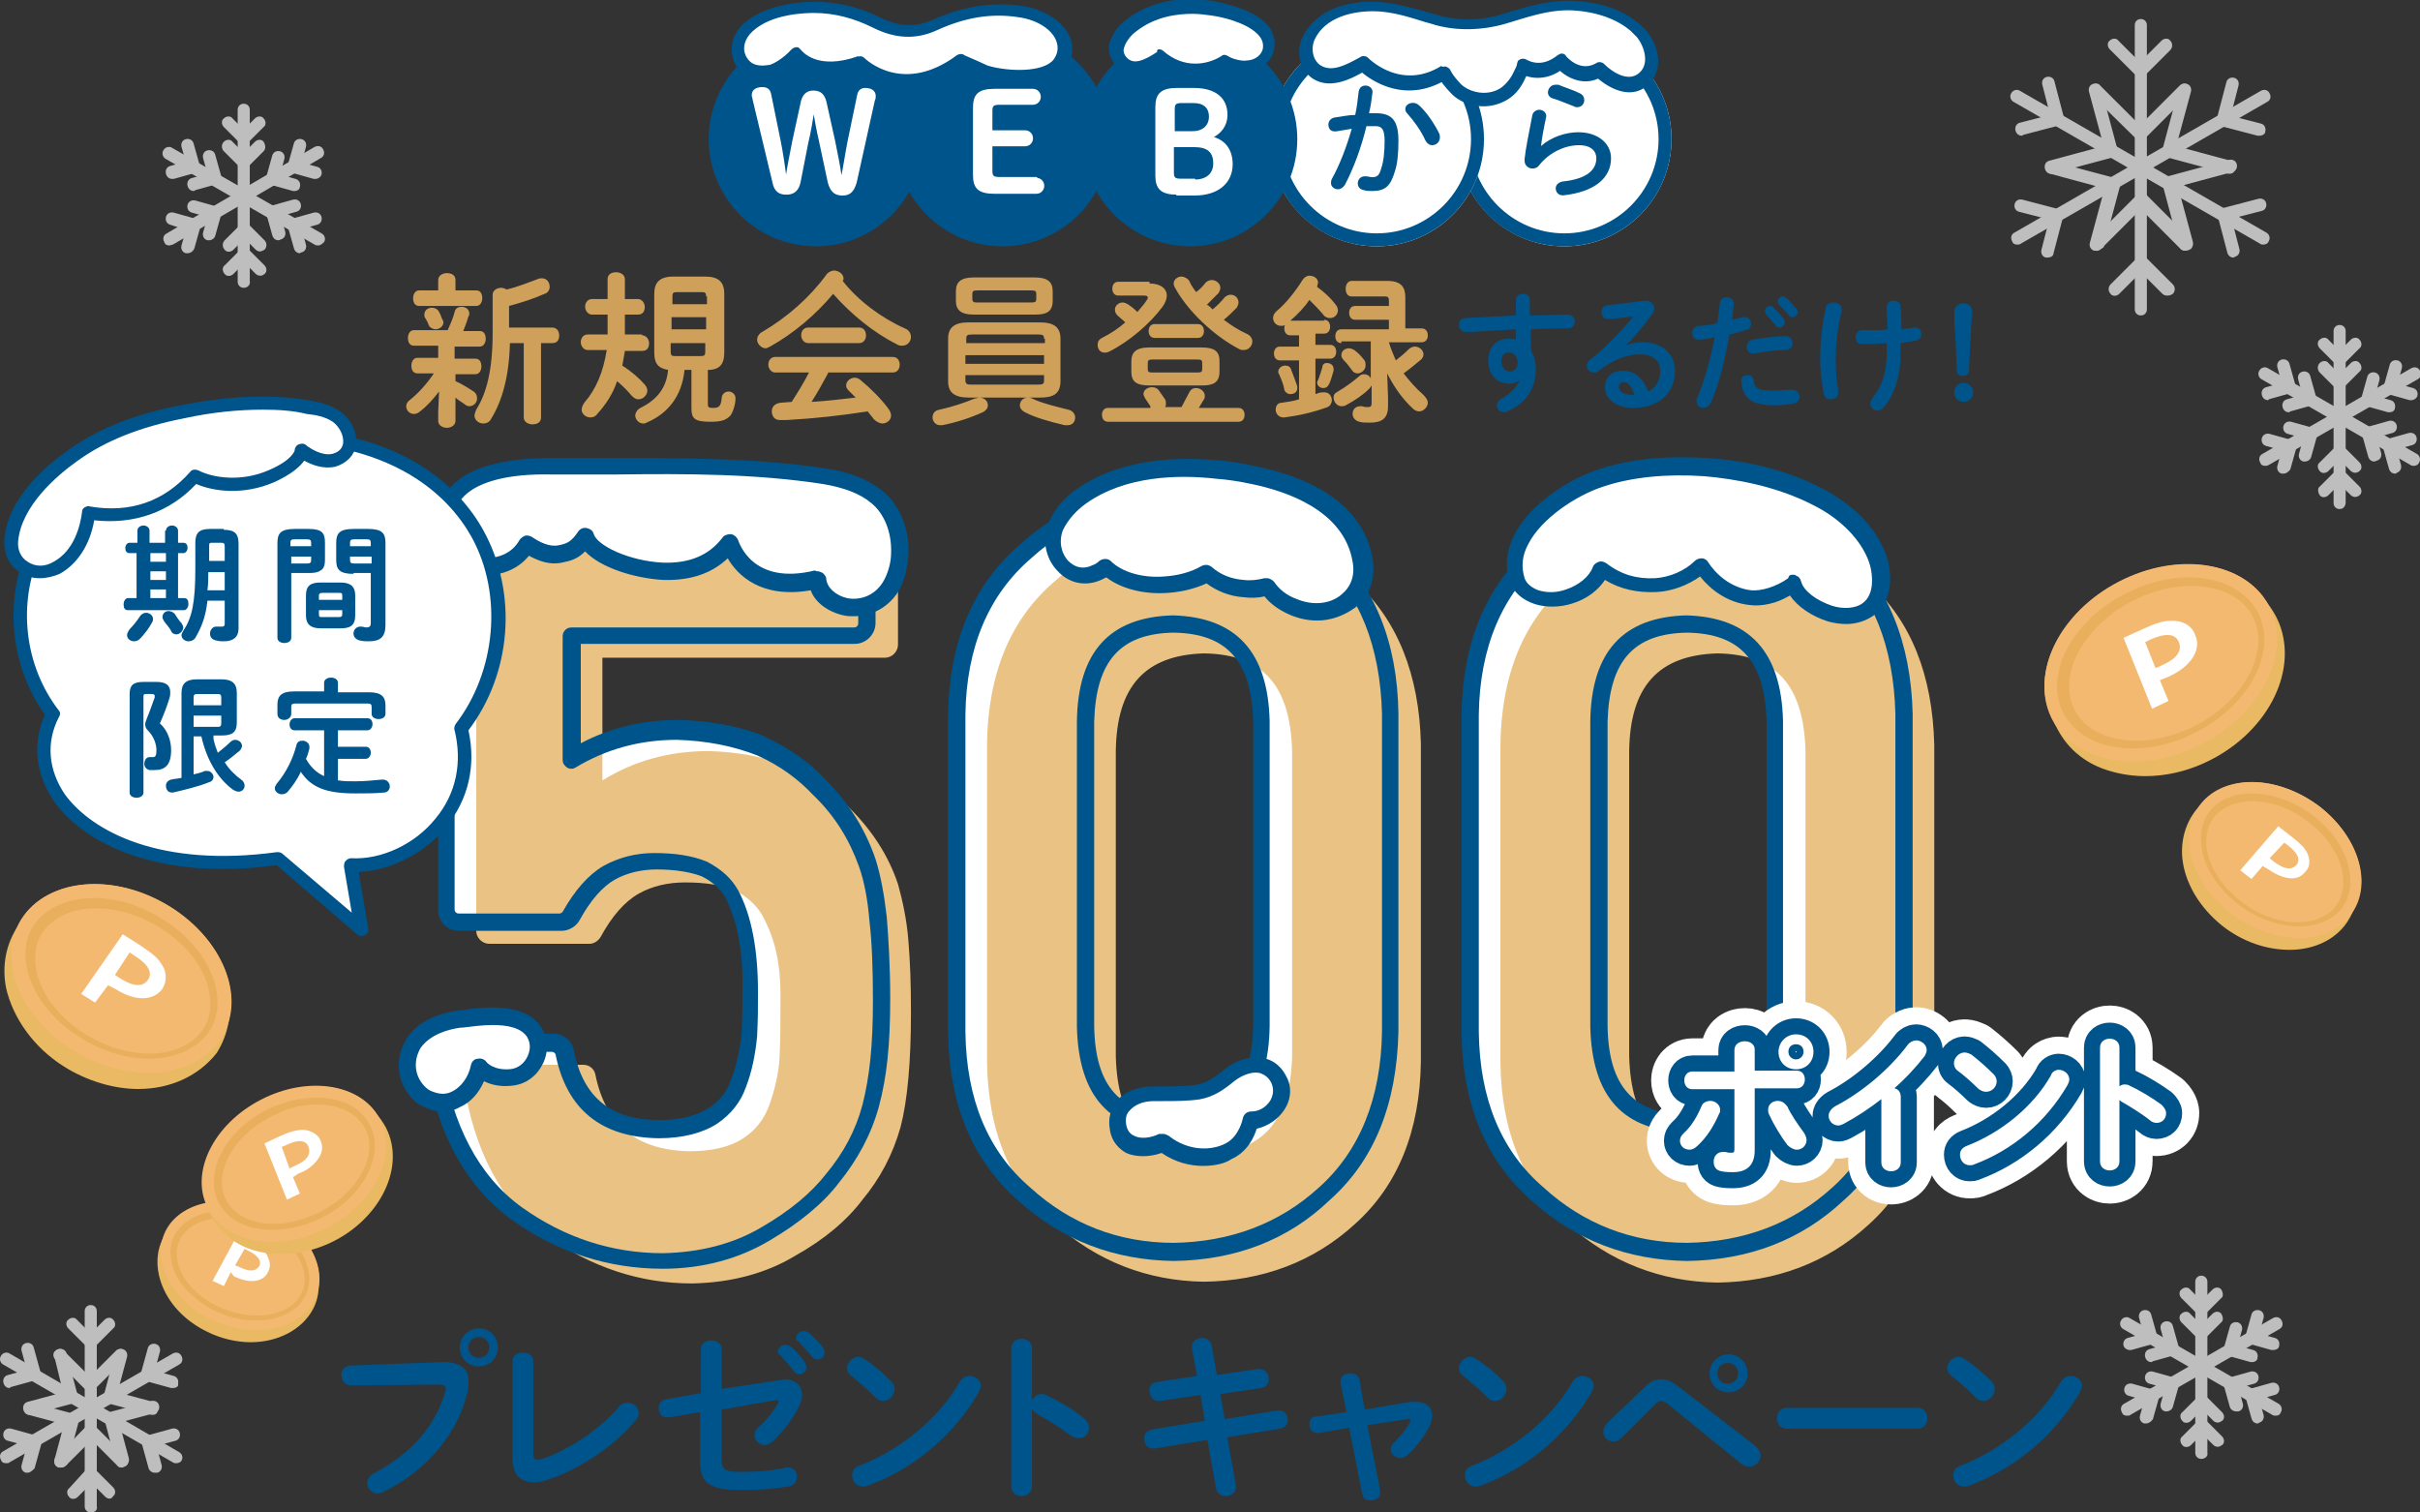 <svg id="レイヤー_1" xmlns="http://www.w3.org/2000/svg" xmlns:xlink="http://www.w3.org/1999/xlink" viewBox="0 0 280 175"><rect x="0" y="0" width="280" height="175" fill="#333333" stroke="none"/><style>.st0{fill:#bebebe}.st1{fill:#fff}.st2{fill:#eac384}.st3{fill:#00548c}.st4{fill:#cea05a}.st5,.st6,.st7{fill:#fff;stroke:#fff;stroke-width:.247;stroke-linecap:round;stroke-linejoin:round;stroke-miterlimit:10}.st6,.st7{stroke-width:7.919}.st7{fill:#00548c;stroke:#00548c;stroke-width:3.96}.st8{fill:#eab963}.st9{fill:#f4b971}</style><path class="st0" d="M10.5 175c-.4 0-.7-.3-.7-.7v-22.6c0-.4.3-.7.7-.7s.7.3.7.7v22.6c.1.4-.2.7-.7.7z"/><path class="st0" d="M20.4 169.3c-.1 0-.3 0-.4-.1L.4 157.9c-.4-.2-.5-.7-.3-1 .2-.4.7-.5 1-.3L20.7 168c.4.2.5.7.3 1-.1.2-.4.3-.6.3z"/><path class="st0" d="M.7 169.3c-.3 0-.5-.1-.6-.4-.2-.4-.1-.8.3-1L20 156.6c.4-.2.8-.1 1 .3.2.4.1.8-.3 1L1.1 169.2c-.1.1-.2.1-.4.1zM10.5 156c-.2 0-.4-.1-.5-.2l-2.1-2.1c-.3-.3-.3-.8 0-1 .3-.3.8-.3 1 0l1.6 1.6 1.6-1.6c.3-.3.8-.3 1 0 .3.3.3.8 0 1l-2.1 2.1c-.1.2-.3.2-.5.2z"/><path class="st0" d="M10.5 161.1c-.2 0-.4-.1-.5-.2l-3.6-3.6c-.3-.3-.3-.8 0-1 .3-.3.8-.3 1 0l3 3 3-3c.3-.3.8-.3 1 0s.3.8 0 1l-3.6 3.6c.1.1-.1.2-.3.2zM7 169.8c-.2 0-.4-.1-.5-.2-.3-.3-.3-.8 0-1L10 165c.1-.1.3-.2.5-.2s.4.1.5.2l3.6 3.6c.3.3.3.8 0 1s-.8.3-1 0l-3-3-3 3c-.2.2-.4.2-.6.2z"/><path class="st0" d="M3.4 163.7c-.3 0-.6-.2-.7-.6-.1-.4.1-.8.5-.9l4.1-1.1-1-4.1c-.1-.4.1-.8.5-.9.4-.1.8.1.9.5l1.3 4.9c.1.2 0 .4-.1.6-.1.2-.3.3-.5.3l-4.9 1.3h-.1zM14.1 169.8c-.3 0-.6-.2-.7-.6l-1.3-4.9c-.1-.4.1-.8.5-.9l4.9-1.3c.4-.1.8.1.9.5.1.4-.1.8-.5.9l-4.1 1.1 1.1 4.1c.1.4-.1.8-.5.9-.2.2-.2.2-.3.2z"/><path class="st0" d="M7 169.8h-.2c-.4-.1-.6-.5-.5-.9l1.1-4.1-4.1-1.1c-.4-.1-.6-.5-.5-.9.1-.4.5-.6.9-.5l4.9 1.3c.4.1.6.5.5.9l-1.3 4.9c-.2.2-.5.4-.8.4zM17.7 163.7h-.2l-4.9-1.3c-.2-.1-.4-.2-.5-.3-.1-.2-.1-.4-.1-.6l1.3-4.9c.1-.4.5-.6.9-.5.4.1.6.5.5.9l-1.1 4.1 4.1 1.1c.4.1.6.5.5.9.1.4-.2.6-.5.6zM12.7 173.4c-.2 0-.4-.1-.5-.2l-1.6-1.6-1.6 1.6c-.3.3-.8.3-1 0-.3-.3-.3-.8 0-1l2-2.2c.3-.3.8-.3 1 0l2.1 2.1c.3.3.3.8 0 1-.1.2-.3.3-.4.3zM1.1 160.6c-.3 0-.6-.2-.7-.6-.1-.4.1-.8.5-.9l2.2-.6-.6-2.2c-.1-.4.1-.8.5-.9.4-.1.8.1.9.5l.8 2.9c.1.2 0 .4-.1.6-.1.2-.3.3-.5.3l-2.9.8c0 .1-.1.1-.1.1zM17.9 170.4c-.3 0-.6-.2-.7-.5l-.8-2.9c-.1-.2 0-.4.1-.6s.3-.3.5-.3l2.9-.8c.4-.1.8.1.9.5.1.4-.1.8-.5.9l-2.2.6.6 2.2c.1.4-.1.8-.5.9h-.3z"/><path class="st0" d="M3.2 170.4H3c-.4-.1-.6-.5-.5-.9l.6-2.2-2.2-.6c-.4-.1-.6-.5-.5-.9.1-.4.5-.6.9-.5l2.9.8c.2.1.4.2.5.3.1.2.1.4.1.6l-.8 2.9c-.2.2-.5.5-.8.5zM20 160.6h-.2l-2.9-.8c-.2-.1-.4-.2-.5-.3s-.1-.4-.1-.6l.8-2.9c.1-.4.5-.6.9-.5.4.1.6.5.5.9l-.6 2.2 2.2.6c.4.1.6.5.5.9.1.3-.2.5-.6.5z"/><path class="st1" d="M101.6 106.3c-.2-2.5-.7-4.7-1.2-6.5-1.1-3.3-3-6.2-5.5-8.7-1.7-1.9-4-3.5-6.7-4.8h-.1c-2.9-1.2-6.1-1.8-9.6-1.9-4.5 0-8.6 1.1-12.3 3.4V73.6h32.7c.8 0 1.5-.7 1.5-1.5V59.8c0-.8-.7-1.5-1.5-1.5H53.1c-.8 0-1.5.7-1.5 1.5v45.4c0 .8.7 1.5 1.5 1.5h11.6c.5 0 1-.3 1.3-.8 1.3-2.4 2.8-4.1 4.4-5 1.6-.9 3.4-1.3 5.4-1.3 2.3 0 4.2.3 5.7.9 1.4.7 2.5 1.7 3.2 2.9 1.5 2.8 2.2 6.6 2.1 11.2 0 2 0 3-.1 5.1-.1 2-.6 3.9-1.2 5.6-.6 1.6-1.5 2.8-3 3.8s-3.6 1.5-6.2 1.5c-6.1-.1-9.7-3-10.9-8.8-.1-.7-.7-1.2-1.4-1.2H51.6c-.4 0-.8.2-1.1.5-.3.3-.4.7-.3 1.2 1.2 8.3 4.5 14.4 9.7 18.1 5.1 3.6 10.7 5.5 16.8 5.5 4.6-.1 8.6-1.2 11.9-3.2 3.4-1.9 6-4.1 7.8-6.5 2-2.4 3.5-5.2 4.4-8.4.8-3.1 1.2-6.5 1.2-12.2 0-3.7-.2-6.8-.4-9.3zM153.3 63.9c-4.8-4.3-10.7-6.6-17.5-6.6-6.6 0-12.4 2.2-17.2 6.5-5.2 4.4-7.8 10.8-7.9 18.9v36.7c.1 8.1 2.7 14.4 7.9 18.8 4.8 4.3 10.6 6.6 17.2 6.7 6.8-.1 12.7-2.3 17.5-6.7 4.9-4.4 7.5-10.7 7.6-18.8V82.6c-.1-8-2.7-14.3-7.6-18.7zm-7.3 54.8c-.2 7.6-3.5 11.2-10.2 11.3-6.8-.1-10-3.7-10.2-11.3V83.4c.1-7.5 3.4-11.1 10.2-11.3 6.8.1 10 3.7 10.2 11.3v35.3zM220.3 82.7c-.2-8.1-2.7-14.4-7.6-18.8-4.8-4.3-10.7-6.6-17.5-6.6-6.6 0-12.4 2.2-17.2 6.5-5.2 4.4-7.8 10.8-7.9 18.9v36.7c.1 8.1 2.7 14.4 7.9 18.8 4.8 4.3 10.6 6.6 17.2 6.7 6.8-.1 12.7-2.3 17.5-6.7 4.9-4.4 7.5-10.7 7.6-18.8V82.7zm-14.9 36c-.2 7.6-3.5 11.2-10.2 11.3-6.8-.1-10-3.7-10.2-11.3V83.4c.1-7.5 3.4-11.1 10.2-11.3 6.8.1 10 3.7 10.2 11.3v35.3z"/><path class="st2" d="M105.1 108.8c-.2-2.5-.7-4.7-1.2-6.5-1.1-3.3-3-6.2-5.5-8.7-1.7-1.9-4-3.5-6.7-4.8h-.1c-2.9-1.2-6.1-1.8-9.6-1.9-4.5 0-8.6 1.1-12.3 3.4V76.1h32.7c.8 0 1.5-.7 1.5-1.5V62.3c0-.8-.7-1.5-1.5-1.5H56.6c-.8 0-1.5.7-1.5 1.5v45.4c0 .8.7 1.5 1.5 1.5h11.6c.5 0 1-.3 1.3-.8 1.3-2.4 2.8-4.1 4.4-5 1.6-.9 3.4-1.3 5.4-1.3 2.3 0 4.2.3 5.7.9 1.4.7 2.5 1.7 3.2 2.9 1.5 2.8 2.2 5.6 2.1 10.3 0 2 0 4-.1 6.1-.1 2-.6 3.9-1.2 5.6-.6 1.6-1.5 2.8-3 3.8s-3.6 1.5-6.2 1.5c-6.1-.1-9.7-3-10.9-8.8-.1-.7-.7-1.2-1.4-1.2H55c-.4 0-.8.2-1.1.5s-.4.7-.3 1.2c1.2 8.3 4.5 14.4 9.7 18.1 5.1 3.6 10.7 5.5 16.8 5.5 4.6-.1 8.6-1.2 11.9-3.2 3.4-1.9 6-4.1 7.8-6.5 2-2.4 3.5-5.2 4.4-8.4.8-3.1 1.2-7.5 1.2-13.2 0-3.7-.1-5.9-.3-8.4zM156.8 67.3c-4.8-4.3-10.7-6.6-17.5-6.6-6.6 0-12.4 2.2-17.2 6.5-5.2 4.4-7.8 10.8-7.9 18.9v36.7c.1 8.1 2.7 14.4 7.9 18.8 4.8 4.3 10.6 6.6 17.2 6.7 6.8-.1 12.7-2.3 17.5-6.7 4.9-4.4 7.5-10.7 7.6-18.8V86c-.2-7.9-2.7-14.3-7.6-18.7zm-7.3 54.9c-.2 7.6-3.5 11.2-10.2 11.3-6.8-.1-10-3.7-10.2-11.3V86.9c.1-7.5 3.4-11.1 10.2-11.3 6.8.1 10 3.7 10.2 11.3v35.3zM223.8 86.2c-.2-8.1-2.7-14.4-7.6-18.8-4.8-4.3-10.7-6.6-17.5-6.6-6.6 0-12.4 2.2-17.2 6.5-5.2 4.4-7.8 10.8-7.9 18.9v36.7c.1 8.1 2.7 14.4 7.9 18.8 4.8 4.3 10.6 6.6 17.2 6.7 6.8-.1 12.7-2.3 17.5-6.7 4.9-4.4 7.5-10.7 7.6-18.8V86.2zm-14.9 36c-.2 7.6-3.5 11.2-10.2 11.3-6.8-.1-10-3.7-10.2-11.3V86.9c.1-7.5 3.4-11.1 10.2-11.3 6.8.1 10 3.7 10.2 11.3v35.3z"/><path class="st3" d="M135.8 145.9c-6.9-.1-12.9-2.4-17.9-6.9-5.3-4.6-8.1-11.1-8.2-19.5V82.7c.1-8.4 2.9-15 8.2-19.6 4.9-4.5 10.9-6.8 17.8-6.8 7.1 0 13.2 2.3 18.2 6.8 5.1 4.6 7.8 11.2 7.9 19.5v36.8c-.2 8.4-2.8 14.9-8 19.5-4.8 4.6-10.9 6.9-18 7zm0-87.6c-6.4 0-11.9 2.1-16.5 6.3-4.9 4.2-7.5 10.3-7.6 18.1v36.7c.1 7.8 2.6 13.8 7.5 18 4.6 4.2 10.2 6.4 16.6 6.4 6.5-.1 12.2-2.2 16.8-6.4 4.7-4.2 7.2-10.3 7.3-18.1V82.6c-.2-7.8-2.6-13.9-7.3-18.1-4.6-4.1-10.2-6.2-16.8-6.2zm0 72.7c-7.4-.1-11-4.1-11.2-12.2V83.5c.1-8.1 3.8-12.1 11.1-12.3 7.3.2 11 4.2 11.2 12.2v35.3c-.1 8.2-3.8 12.2-11.1 12.3zm0-57.8c-6.2.1-9 3.3-9.2 10.3v35.2c.1 7 3 10.2 9.2 10.3 6.2-.1 9-3.2 9.2-10.3V83.5c-.2-7-3-10.2-9.2-10.3zM195.2 145.9c-6.9-.1-12.9-2.4-17.9-6.9-5.3-4.6-8.1-11.1-8.2-19.5V82.7c.1-8.4 2.9-15 8.2-19.6 4.9-4.5 10.9-6.8 17.8-6.8 7.1 0 13.2 2.3 18.2 6.8 5.1 4.6 7.8 11.2 8 19.5v36.8c-.2 8.4-2.8 14.9-8 19.5-4.9 4.6-11 6.9-18.1 7zm0-87.6c-6.4 0-11.9 2.1-16.5 6.3-4.9 4.2-7.5 10.3-7.6 18.1v36.7c.1 7.8 2.6 13.8 7.5 18 4.6 4.2 10.2 6.4 16.6 6.4 6.5-.1 12.2-2.2 16.8-6.4 4.7-4.2 7.2-10.3 7.3-18.1V82.6c-.2-7.8-2.6-13.9-7.3-18.1-4.6-4.1-10.2-6.2-16.8-6.2zm0 72.7c-7.4-.1-11-4.1-11.2-12.2V83.5c.1-8.1 3.8-12.1 11.1-12.3 7.3.2 11 4.2 11.2 12.2v35.3c-.1 8.2-3.8 12.2-11.1 12.3zm0-57.8c-6.2.1-9 3.3-9.2 10.3v35.2c.1 7 3 10.2 9.2 10.3 6.2-.1 9-3.2 9.2-10.3V83.5c-.2-7-3-10.2-9.2-10.3zm10.2 45.5zM51.2 157.6c2.2 0 3 .8 3 2.2 0 .4 0 .7-.1 1.2-1.1 4.9-4.8 9.2-9.7 11.6-.2.1-.5.2-.7.2-.7 0-1.2-.6-1.2-1.2 0-.4.2-.8.7-1.1 4.6-2.4 7.2-5.7 8.3-9.4 0-.2.1-.3.1-.4 0-.4-.3-.5-.9-.5l-10 .1c-.8 0-1.2-.6-1.2-1.2s.4-1.1 1.1-1.1l10.6-.4zm6.4-1.7c0 1.3-1 2.2-2.2 2.2-1.3 0-2.2-1-2.2-2.2 0-1.2 1-2.2 2.2-2.2 1.2 0 2.2.9 2.2 2.2zm-3.4 0c0 .7.5 1.2 1.2 1.2s1.2-.5 1.2-1.2-.5-1.2-1.2-1.2-1.2.5-1.2 1.2zM61.7 168.1c0 .6.1.8.5.8.1 0 .3 0 .5-.1 2.9-.9 6.7-3.4 8.9-6 .3-.4.6-.5 1-.5.7 0 1.3.5 1.3 1.2 0 .3-.1.6-.4.9-2.6 3.1-6.8 5.8-10.4 6.9-.5.2-1 .2-1.4.2-1.5 0-2.4-.9-2.4-2.8v-11.2c0-.7.6-1 1.2-1s1.2.3 1.2 1v10.6zM90.2 159.7c.2 0 .4-.1.6-.1 1.2 0 2 .7 2 1.8 0 .4-.1.9-.4 1.4-.7 1.5-1.9 2.9-3 4-.3.2-.6.4-.9.4-.6 0-1.2-.5-1.2-1.1 0-.3.1-.7.5-1 .9-.8 1.7-1.8 2.2-2.7 0-.1.1-.2.1-.2 0-.1-.1-.2-.2-.2h-.2l-6.2 1.1v5.7c0 1.2.3 1.5 2.1 1.5 2 0 3.7-.1 5.4-.5h.2c.7 0 1 .5 1 1.1 0 .5-.3 1-1 1.1-1.9.3-3.5.4-5.5.4-3.9 0-4.7-1-4.7-3.4v-5.6l-3.6.6h-.2c-.7 0-1-.6-1-1.1 0-.5.3-.9.9-1l4-.7v-5.1c0-.7.6-1 1.2-1s1.2.3 1.2 1v4.6l6.7-1zm-.2-3.3c0-.4.4-.8.9-.8.2 0 .4.1.6.2.6.5 1.2 1.2 1.6 1.8.1.2.2.4.2.6 0 .5-.4.8-.8.8-.2 0-.5-.1-.7-.4-.5-.7-1.1-1.3-1.5-1.8-.2-.1-.3-.2-.3-.4zm2.1-1.6c0-.4.4-.8.9-.8.2 0 .4.1.6.2.5.5 1.2 1.1 1.6 1.7.2.2.2.4.2.6 0 .5-.4.8-.8.8-.2 0-.5-.1-.7-.4-.5-.6-1.1-1.2-1.5-1.7-.3-.1-.3-.3-.3-.4zM103.1 159.8c.3.3.4.6.4.9 0 .7-.6 1.4-1.3 1.4-.3 0-.6-.1-.9-.4-.9-.9-1.9-1.8-2.8-2.5-.4-.3-.5-.6-.5-.9 0-.6.6-1.3 1.3-1.3.3 0 .5.1.8.3.9.6 2 1.5 3 2.5zm9.1-.6c.6 0 1.3.5 1.3 1.1 0 .2-.1.4-.2.7-3 5.2-7.7 9-12.9 10.9-.2.1-.4.1-.6.1-.7 0-1.2-.6-1.2-1.3 0-.5.2-.9.8-1.1 4.7-1.8 9.2-5.4 11.7-9.8.3-.4.7-.6 1.1-.6zM119.5 161.9c.2-.4.6-.6 1-.6.2 0 .4 0 .5.1 1.3.6 3.1 1.6 4.4 2.7.4.3.6.7.6 1.1 0 .7-.5 1.2-1.2 1.2-.3 0-.6-.1-.9-.3-1.2-.9-3-2-3.9-2.5-.3-.2-.5-.4-.6-.6v9c0 .7-.6 1.1-1.2 1.1s-1.2-.4-1.2-1.1v-16c0-.7.6-1.1 1.2-1.1s1.2.4 1.2 1.1v5.9zM137.9 156v-.2c0-.6.6-1 1.2-1 .5 0 1 .3 1.1.9l.6 3.4 4.7-.7h.2c.7 0 1.1.6 1.1 1.2 0 .5-.3.9-.9 1l-4.7.7.5 2.9 6.1-1h.2c.7 0 1 .6 1 1.1 0 .5-.3.9-.9 1l-6.1 1 1 5.6v.2c0 .6-.6 1-1.2 1-.5 0-1-.3-1.1-.9l-1-5.6-6.1 1h-.2c-.7 0-1-.6-1-1.2 0-.5.3-.9.9-1l6.1-1-.5-3-4.7.7h-.2c-.6 0-1-.6-1-1.2 0-.5.2-.9.9-1l4.6-.7-.6-3.2zM163.2 162.2h.6c1.2 0 1.9.6 1.9 1.6 0 .4-.1.8-.3 1.2-.6 1.2-1.5 2.4-2.5 3.3-.3.3-.6.4-.9.4-.6 0-1.1-.5-1.1-1 0-.2.1-.5.4-.8.7-.7 1.4-1.5 1.8-2.3.1-.1.1-.2.1-.2 0-.1-.1-.2-.2-.2h-.2l-4.6.7 1.5 7.6v.2c0 .6-.5.9-1.1.9-.5 0-.9-.2-1-.8l-1.5-7.6-3.5.6h-.2c-.6 0-.9-.5-.9-1 0-.4.2-.9.8-.9l3.5-.5-.7-3.4v-.2c0-.6.5-.9 1.1-.9.5 0 1 .2 1.1.8l.6 3.4 5.3-.9zM173.9 159.8c.3.3.4.6.4.9 0 .7-.6 1.4-1.3 1.4-.3 0-.6-.1-.9-.4-.9-.9-1.9-1.8-2.8-2.5-.4-.3-.5-.6-.5-.9 0-.6.6-1.3 1.3-1.3.3 0 .5.1.8.3.9.6 2.1 1.5 3 2.5zm9.2-.6c.6 0 1.3.5 1.3 1.1 0 .2-.1.4-.2.7-3 5.2-7.7 9-12.9 10.9-.2.1-.4.1-.6.1-.7 0-1.2-.6-1.2-1.3 0-.5.2-.9.8-1.1 4.7-1.8 9.2-5.4 11.7-9.8.3-.4.7-.6 1.1-.6zM190.4 160.4c.6-.6 1.2-.8 1.8-.8.6 0 1.1.2 1.7.6l9.2 7.1c.4.4.6.7.6 1.1 0 .7-.6 1.3-1.3 1.3-.3 0-.7-.1-1-.4l-8.5-6.9c-.3-.2-.5-.3-.7-.3-.2 0-.4.1-.7.4l-3.8 3.8c-.3.3-.7.5-1 .5-.6 0-1.2-.5-1.2-1.1 0-.3.1-.6.4-1l4.5-4.3zm11.8-1.5c0 1.3-1 2.2-2.2 2.2-1.3 0-2.2-1-2.2-2.2 0-1.2 1-2.2 2.2-2.2 1.2 0 2.2 1 2.2 2.2zm-1.1 0c0-.7-.5-1.2-1.2-1.2s-1.2.5-1.2 1.2.5 1.2 1.2 1.2 1.2-.5 1.2-1.2zM221.9 162.9c.7 0 1.1.6 1.1 1.2s-.4 1.2-1.1 1.2h-15.2c-.7 0-1.1-.6-1.1-1.2s.4-1.2 1.1-1.2h15.2zM230.4 159.8c.3.3.4.6.4.9 0 .7-.6 1.4-1.3 1.4-.3 0-.6-.1-.9-.4-.9-.9-1.9-1.8-2.8-2.5-.4-.3-.5-.6-.5-.9 0-.6.6-1.3 1.3-1.3.3 0 .5.1.8.3.9.6 2 1.5 3 2.5zm9.2-.6c.6 0 1.3.5 1.3 1.1 0 .2-.1.4-.2.7-3 5.2-7.7 9-12.9 10.9-.2.1-.4.1-.6.1-.7 0-1.2-.6-1.2-1.3 0-.5.2-.9.8-1.1 4.7-1.8 9.2-5.4 11.7-9.8.3-.4.7-.6 1.1-.6z"/><g><path class="st4" d="M50.8 45.3c-.7.9-1.4 1.7-2.2 2.3-.2.2-.5.3-.7.3-.5 0-.9-.4-.9-.9 0-.2.1-.5.4-.7 1-.8 2-1.9 2.8-3.1h-1.9c-.5 0-.7-.4-.7-.9 0-.4.2-.9.7-.9h2.4V40h-2.8c-.5 0-.7-.4-.7-.9 0-.4.2-.9.7-.9h3.9c.3-.7.6-1.3.8-2.1.1-.5.5-.6.8-.6.5 0 .9.3.9.8 0 .1 0 .2-.1.3-.2.7-.4 1.2-.6 1.7h1.9c.5 0 .7.4.7.9 0 .4-.2.9-.7.9h-2.9v1.4H55c.5 0 .7.4.7.9 0 .4-.2.9-.7.9h-2.3v.8c.7.3 1.5.8 2.1 1.2.3.2.4.5.4.8 0 .5-.4.9-.9.9-.2 0-.4-.1-.5-.2-.4-.3-.8-.5-1.1-.8v2.7c0 .5-.5.8-1 .8s-1-.3-1-.8v-1l.1-2.4zm-.1-12.9c0-.5.5-.8 1-.8s1 .2 1 .8v1.2h2.4c.5 0 .7.4.7.9 0 .4-.2.9-.7.9h-6.6c-.5 0-.7-.4-.7-.9 0-.4.2-.9.7-.9h2.2v-1.2zm.6 4.9c0 .5-.5.8-.9.8-.3 0-.7-.2-.8-.5-.1-.3-.2-.5-.4-.8-.1-.1-.1-.3-.1-.4 0-.5.4-.8.9-.8.3 0 .7.2.8.5.2.3.2.5.4.9.1.1.1.2.1.3zm5.7-3.2c0-.5.5-.8 1-.8.2 0 .5.1.6.2 1.3-.3 2.5-.8 3.6-1.2.2-.1.3-.1.5-.1.6 0 .9.5.9 1 0 .3-.2.7-.6.8-1.1.5-2.6 1-4.1 1.4v2.5h5c.5 0 .8.4.8.9s-.2.9-.8.9h-1.3v8.6c0 .6-.5.8-1 .8s-1-.3-1-.8v-8.6H59c-.1 3.9-.9 6.7-2.2 8.8-.2.4-.6.5-.9.5-.5 0-1-.4-1-.9 0-.2.1-.4.2-.7 1.2-1.9 1.9-4.6 1.9-8.9v-4.4zM74.3 38.8c.5 0 .8.5.8.9 0 .5-.2.9-.8.9h-2c-.1.6-.2 1.2-.3 1.7 1.1.7 2 1.5 2.6 2.2.2.2.3.5.3.7 0 .5-.5 1-1 1-.3 0-.5-.1-.8-.4-.5-.6-1-1.1-1.7-1.7-.5 1.5-1.3 2.7-2.3 3.8-.2.3-.5.4-.8.4-.5 0-1-.4-1-.9 0-.2.1-.5.3-.8 1.4-1.6 2.2-3.6 2.6-6.1H68c-.5 0-.8-.5-.8-.9 0-.5.3-.9.8-.9h2.3v-2.3h-1.8c-.5 0-.8-.5-.8-.9 0-.5.3-.9.8-.9h1.8v-2.3c0-.6.5-.8 1-.8s1 .3 1 .8v2.3h1.5c.5 0 .8.5.8.9 0 .5-.2.9-.8.9h-1.5v2.3h2zm4.9 4c-.3 3.1-2 5.1-4.4 6.1-.1.1-.3.1-.4.1-.5 0-.9-.5-.9-.9 0-.3.2-.7.6-.9 1.8-.9 3-2.2 3.2-4.4-1.2-.2-1.6-.8-1.6-2V34c0-1.3.6-2 2.2-2h3.7c1.5 0 2.2.6 2.2 2v6.8c0 1.3-.5 2-1.9 2v4c0 .3.1.4.6.4.7 0 .9-.2 1-1.1 0-.5.4-.8.8-.8s.8.3.8.8c0 .7-.3 1.6-.6 2-.5.5-1 .7-2.3.7-1.9 0-2.2-.4-2.2-1.6v-4.4h-.8zm2.5-8.5c0-.4-.1-.5-.5-.5h-2.9c-.4 0-.5.1-.5.5v.9h4v-.9zm-4 3.8h4v-1.4h-4v1.4zm3.4 3.1c.4 0 .5-.1.5-.5v-1h-4v1c0 .4.1.5.5.5h3zM104.7 38c.5.2.7.6.7 1 0 .5-.4 1-1 1-.2 0-.4 0-.7-.2-2.6-1.3-5.3-3.5-7.3-5.8-2 2.4-4.6 4.6-7.3 6.1-.2.1-.4.2-.5.2-.5 0-1-.5-1-1 0-.3.2-.7.6-.9 2.9-1.7 5.5-4 7.4-6.6.2-.3.6-.5.9-.5.5 0 1.1.4 1.1.9 0 .1 0 .2-.1.3 1.8 2.3 4.5 4.3 7.2 5.5zm-8.9 5.2c-.6 1.1-1.2 2.2-1.9 3.3 1.7-.1 3.4-.3 5.1-.5l-.8-.8c-.2-.2-.3-.4-.3-.6 0-.5.5-.9 1-.9.2 0 .5.1.7.3 1.1.9 2.4 2.2 3.2 3.3.2.3.3.5.3.8 0 .5-.5.9-1 .9-.3 0-.7-.2-1-.5-.2-.3-.5-.6-.7-.9-3.3.5-5.9.8-9.4 1h-.8c-.6 0-.9-.5-.9-1s.3-.9 1-1l1.3-.1c.7-1.1 1.4-2.2 2-3.4h-3.9c-.5 0-.8-.5-.8-.9 0-.5.3-.9.8-.9h13.6c.6 0 .8.5.8.9 0 .5-.3.9-.8.9h-7.5zm3.6-5.3c.6 0 .8.5.8.9 0 .5-.3.9-.8.9h-5.9c-.5 0-.8-.5-.8-.9 0-.5.3-.9.8-.9h5.9zM113.3 46c.6 0 1 .4 1 .9 0 .3-.2.6-.6.8-1.3.6-3.1 1.2-4.7 1.5h-.2c-.6 0-.9-.5-.9-.9s.2-.8.8-.9c1.4-.3 2.9-.8 4.1-1.3.2 0 .4-.1.5-.1zm-1.2 0c-1.7 0-2.4-.6-2.4-1.9v-4.9c0-1.3.7-1.9 2.4-1.9h8.2c1.7 0 2.4.6 2.4 1.9v4.9c0 1.6-1 1.9-2.4 1.9h-8.2zm.6-9.6c-1.5 0-2.1-.5-2.1-1.6v-1.1c0-1.1.6-1.6 2.1-1.6h7c1.5 0 2.1.5 2.1 1.6v1.1c0 1.4-.9 1.6-2.1 1.6h-7zm8.1 2.8c0-.4-.1-.5-.7-.5h-7.6c-.6 0-.7.1-.7.5v.5h9.1v-.5zm-9.1 2.9h9.1v-1h-9.1v1zm8.4 2.4c.6 0 .7-.1.7-.5v-.6h-9.1v.6c0 .5.3.5.7.5h7.7zm-.8-9.5c.5 0 .6-.1.6-.4V34c0-.3-.1-.4-.6-.4h-6.2c-.5 0-.6.1-.6.4v.6c0 .4.3.4.6.4h6.2zm4.3 12.4c.5.1.8.5.8.9 0 .5-.3.9-.9.9h-.3c-1.7-.4-3.5-.9-4.6-1.5-.4-.2-.6-.5-.6-.8 0-.5.4-.9.9-.9.2 0 .3 0 .5.1 1 .5 2.6.9 4.2 1.3zM133 32.8c1.3 0 2 .6 2 1.4 0 .4-.2.9-.5 1.3-1.4 1.9-3.8 4-6.2 5.2-.2.1-.4.1-.5.1-.5 0-.8-.4-.8-.9 0-.3.1-.6.5-.8 1-.5 1.9-1.1 2.7-1.8-.3-.3-.7-.6-.9-.8-.2-.2-.3-.4-.3-.7 0-.4.4-.8.9-.8.2 0 .4.1.6.2.3.2.7.5 1.1.9.4-.5.8-.9 1.1-1.4.1-.1.1-.2.1-.3 0-.1-.1-.2-.4-.2h-3c-.5 0-.7-.4-.7-.8s.2-.8.7-.8h3.6zm.1 14.2l-.6-.9c-.1-.2-.2-.4-.2-.5 0-.5.5-.8 1-.8.3 0 .6.1.8.4.2.3.5.7.7 1 .1.2.1.3.1.5 0 .1 0 .3-.1.4h1.9c.3-.6.6-1.1.9-1.7.2-.4.5-.5.8-.5.5 0 1 .4 1 .9 0 .1 0 .3-.1.4-.2.3-.4.7-.6 1h4.6c.5 0 .7.4.7.8s-.2.8-.7.8h-15.1c-.5 0-.7-.4-.7-.8s.2-.8.7-.8h4.9zm-.1-2.4c-1.6 0-2.1-.5-2.1-1.6v-1.2c0-1 .5-1.6 2.1-1.6h6c1.6 0 2.1.5 2.1 1.6V43c0 1.4-.9 1.6-2.1 1.6h-6zm5.6-1.5c.4 0 .5-.1.5-.4V42c0-.3-.1-.4-.5-.4h-5.3c-.4 0-.5.1-.5.4v.7c0 .3.1.4.5.4h5.3zm-5-4c-.5 0-.7-.4-.7-.8s.2-.8.7-.8h5c.5 0 .7.4.7.8s-.2.8-.7.8h-5zm6.7-3.3c.5-.4 1-.9 1.4-1.4.2-.2.5-.3.7-.3.5 0 .9.4.9.9 0 .2-.1.4-.2.6-.5.5-1 1-1.5 1.4.8.6 1.7 1.2 2.6 1.6.5.2.7.6.7.9 0 .5-.4 1-1 1-.2 0-.3 0-.5-.1-2.9-1.5-6-4.4-7.5-7.2-.1-.2-.1-.3-.1-.4 0-.5.5-.8.9-.8.3 0 .7.2.9.5.2.5.5.9.8 1.3.4-.3.8-.7 1.1-1.1.2-.2.5-.3.7-.3.5 0 1 .4 1 .9 0 .2-.1.4-.2.6l-1.4 1.4c.1-.1.4.2.7.5zM153.2 37c.5 0 .7.4.7.8s-.2.8-.7.8h-1v1.3h1.7c.5 0 .7.4.7.8s-.2.8-.7.8h-1.7v4.1c.3-.1.5-.2.8-.2h.3c.5 0 .8.5.8.9 0 .3-.2.7-.5.8-1.6.6-3.4 1-5 1.2h-.1c-.6 0-.9-.5-.9-.9s.2-.8.7-.8c.7-.1 1.4-.2 2-.4v-4.5h-2.2c-.5 0-.7-.4-.7-.8s.2-.8.7-.8h2.2v-1.3h-1c-.5 0-.7-.4-.7-.8 0-.1 0-.3.1-.4-.2.1-.3.1-.5.1-.5 0-.9-.4-.9-.9 0-.3.1-.5.4-.8 1-.8 2.2-2.3 3-3.6.2-.3.5-.5.8-.5.5 0 1 .3 1 .8 0 .1-.1.3-.1.5.7.5 1.5 1.2 2.1 2 .2.2.3.5.3.7 0 .5-.4.9-.9.9-.3 0-.6-.1-.8-.4-.5-.6-1-1.1-1.6-1.7-.6.9-1.4 1.7-2.2 2.4h3.9zm-3.1 7.7v.2c0 .5-.4.7-.8.7-.3 0-.6-.2-.7-.5-.1-.7-.4-1.3-.6-1.8-.1-.1-.1-.2-.1-.3 0-.4.4-.7.8-.7.3 0 .6.1.7.5.2.5.5 1.3.7 1.9zm3.4-2.7c.4 0 .8.2.8.7v.2c-.2.6-.3 1.1-.5 1.5-.2.4-.4.5-.7.5-.4 0-.7-.3-.7-.6 0-.1 0-.2.1-.3.2-.5.3-.9.5-1.5 0-.3.2-.5.5-.5zm1.7-2.3c-.5 0-.7-.4-.7-.8s.2-.8.7-.8h5.5V37h-3.9c-.5 0-.7-.4-.7-.8s.2-.8.7-.8h3.9v-.6c0-.4-.1-.5-.5-.5h-3.8c-.5 0-.7-.4-.7-.9 0-.4.2-.9.7-.9h4.1c1.6 0 2.1.7 2.1 1.9V38h1.9c.5 0 .7.4.7.8s-.2.8-.7.8h-3.8c.2.7.5 1.4.8 2.1.5-.4 1-.8 1.5-1.3.2-.2.5-.3.7-.3.5 0 1 .4 1 .9 0 .2-.1.5-.4.7-.6.5-1.2 1-1.9 1.5.7.9 1.4 1.7 2.3 2.5.3.3.5.6.5.9 0 .5-.5 1-1 1-.2 0-.5-.1-.7-.3-1.2-1.1-2.2-2.5-3-4.1l.1 2.8v1c0 1.4-.7 1.9-2.1 1.9-.5 0-.9 0-1.2-.1-.5-.1-.8-.5-.8-.9 0-.5.3-.9.9-.9h.2c.3.1.4.1.7.1.3 0 .4-.1.4-.5v-2c-.1.1-.1.2-.3.4-.7.7-1.6 1.3-2.7 1.9-.2.1-.3.1-.5.1-.5 0-.9-.5-.9-1 0-.3.1-.5.5-.7 1-.6 1.8-1.2 2.5-1.8.2-.2.4-.2.5-.2.4 0 .7.2.8.5v-4.3h-3.4zm2.6 1.9c.2.2.2.5.2.7 0 .5-.5.9-.9.9-.3 0-.5-.1-.7-.4-.3-.4-.5-.7-.9-1.1-.2-.2-.3-.4-.3-.6 0-.5.4-.8.9-.8.2 0 .4.1.6.2.5.4.7.6 1.1 1.1z"/><g><path class="st3" d="M175.8 44c-.3.2-.7.4-1.1.4-1.5 0-2.5-1-2.5-2.7 0-1.5.9-2.5 2.3-2.5.3 0 .6 0 .9.1v-1.2c-1.1.1-3.6.2-5.1.3h-.7c-.5 0-.8-.4-.8-.8s.2-.8.8-.8c1.8-.1 3.8-.2 5.8-.3v-1.8c0-.5.4-.7.8-.7s.8.2.8.7v1.8c1.5 0 3-.1 4.4-.1.5 0 .8.4.8.8s-.3.8-.7.8c-1.3 0-2.8 0-4.4.1 0 .9 0 1.7.1 2.6.3.5.5 1.2.5 2 0 2.3-1.2 4-3.3 4.9-.1.1-.3.1-.4.1-.5 0-.8-.4-.8-.8 0-.3.2-.6.6-.8.9-.5 1.8-1.4 2-2.1zm-2.1-2.2c0 .7.5 1.2 1 1.2s.9-.4.9-1c0-.7-.4-1.2-1-1.2-.5-.1-.9.3-.9 1zM188.1 40c.6-.3 1.3-.4 1.9-.4 2.3 0 3.8 1.3 3.8 3.3 0 2.6-1.9 4.3-4.8 4.3-2 0-3.3-1-3.3-2.4 0-1.1.7-1.9 2.1-1.9 1.4 0 2.4 1 2.9 2.4.9-.4 1.4-1.3 1.4-2.4 0-1.1-.8-1.9-2.3-1.9-1.5 0-3 .5-4.8 1.9-.2.2-.4.2-.6.2-.5 0-.8-.4-.8-.8 0-.2.1-.5.4-.7 1.7-1.3 3.6-3.3 5-5-.7.1-1.7.2-2.4.3h-.6c-.5 0-.7-.4-.7-.8s.2-.7.7-.8c1.2-.1 2.8-.3 4.2-.5h.2c.6 0 1 .4 1 .9 0 .2-.1.5-.3.7-.9 1.3-2 2.6-3 3.6zm1 5.7c-.3-1-.7-1.5-1.3-1.5-.3 0-.5.3-.5.6 0 .5.6.9 1.7.9h.1zM196.5 39.3c-.5 0-.7-.4-.7-.8s.3-.8.8-.8c.6 0 1.3-.1 2.1-.3.1-.8.2-1.5.3-2.3 0-.5.4-.7.8-.7s.8.3.8.7v.1c-.1.7-.1 1.2-.2 1.8.4-.1.8-.2 1.3-.3h.2c.5 0 .7.4.7.8 0 .3-.2.6-.6.7-.7.2-1.3.4-1.9.5-.5 2.9-1.2 5.7-2.1 7.8-.2.4-.5.7-.9.7s-.8-.3-.8-.8c0-.1 0-.3.1-.4.8-2 1.5-4.4 2-7-.7.2-1.5.3-1.9.3zm5.7 4.1c.3 0 .7.2.7.6.1 1 .6 1.2 2.3 1.2.8 0 1.4-.1 2-.1h.2c.5 0 .8.4.8.8s-.2.7-.7.8c-.6.1-1.4.2-2.2.2-1.8 0-2.7-.4-3.2-1-.4-.4-.6-1.1-.6-1.7-.2-.5.3-.8.7-.8zm4.4-4.5c.5 0 .8.4.8.8s-.3.8-.8.8c-1.2 0-2.6.2-3.6.4h-.2c-.5 0-.7-.4-.7-.8 0-.3.2-.7.7-.8 1.2-.2 2.6-.4 3.8-.4zm-2.4-2.9c0-.3.3-.6.6-.6.1 0 .3 0 .4.2.4.4.8.8 1.2 1.3.1.1.1.3.1.4 0 .3-.3.6-.6.6-.2 0-.4-.1-.5-.3-.4-.5-.8-.9-1.1-1.3 0-.1-.1-.2-.1-.3zm1.5-1.2c0-.3.3-.5.6-.5.1 0 .3.1.4.2.4.3.8.8 1.1 1.2.1.1.2.3.2.4 0 .3-.3.6-.6.6-.2 0-.4-.1-.5-.3-.3-.4-.8-.9-1.1-1.2-.1-.2-.1-.3-.1-.4zM212.2 35c.4 0 .9.3.9.7v.2c-.5 2-.7 4-.7 5.8 0 1.3.1 2.6.3 3.5v.2c0 .5-.4.8-.9.8-.4 0-.7-.2-.8-.7-.2-1.1-.4-2.5-.4-3.9 0-1.9.2-4.1.7-6.2.1-.2.5-.4.9-.4zm6.3 4.7c-.6 0-1.3.1-1.8.1h-1.3c-.5 0-.7-.4-.7-.8s.3-.8.7-.8h1.2c.6 0 1.2 0 1.8-.1 0-.9-.1-1.4-.1-2.2v-.4c0-.5.4-.7.8-.7s.8.2.8.7c.1.8.1 1.7.1 2.6.5-.1 1-.1 1.5-.2h.1c.5 0 .7.4.7.8 0 .3-.2.6-.6.7-.5.1-1.1.2-1.8.3v1.1c0 2.9-.8 5-2 6.4-.2.2-.4.3-.7.3-.4 0-.8-.3-.8-.8 0-.2.1-.4.2-.6 1.1-1.3 1.7-2.9 1.7-5.3v-1.1zM228.3 45.4c0 .6-.5 1.1-1.1 1.1s-1.1-.5-1.1-1.1c0-.6.5-1.1 1.1-1.1s1.1.5 1.1 1.1zm-2.2-9.3c0-.6.5-1 1.1-1 .6 0 1 .4 1 1 0 .3-.1.9-.1 1.2-.1 1.9-.2 3.2-.3 5.6 0 .4-.3.6-.7.6-.4 0-.7-.2-.7-.6-.1-2.4-.1-3.8-.3-5.8.1-.3 0-.9 0-1z"/></g></g><g><circle class="st3" cx="94.4" cy="16.1" r="12.4"/><circle class="st3" cx="116" cy="16.1" r="12.4"/><circle class="st1" cx="181" cy="16.1" r="12.4"/><path class="st3" d="M181 5.2c6 0 10.9 4.9 10.9 10.9S187 27 181 27s-10.9-4.9-10.9-10.9S175 5.2 181 5.2m0-1.5c-6.8 0-12.4 5.5-12.4 12.4s5.5 12.4 12.4 12.4c6.8 0 12.4-5.5 12.4-12.4S187.8 3.7 181 3.7z"/><circle class="st1" cx="159.3" cy="16.1" r="12.4"/><path class="st3" d="M159.3 5.2c6 0 10.9 4.9 10.9 10.9S165.3 27 159.3 27s-10.9-4.9-10.9-10.9 4.9-10.9 10.9-10.9m0-1.5c-6.8 0-12.4 5.5-12.4 12.4s5.5 12.4 12.4 12.4c6.8 0 12.4-5.5 12.4-12.4s-5.6-12.4-12.4-12.4z"/><circle class="st3" cx="137.7" cy="16.1" r="12.4"/><g><path class="st3" d="M178.3 16.9c1.1-1 2.8-1.6 4.3-1.6 2.3 0 3.8 1.3 3.8 3 0 2.3-1.9 3.9-5.5 4.3h-.1c-.5 0-.8-.4-.8-.8s.3-.7.8-.8c2.9-.3 3.9-1.4 3.9-2.7 0-.8-.6-1.5-2-1.5-1.6 0-3.4.8-4.6 2.3-.2.3-.5.4-.8.4-.4 0-.9-.3-.9-.9v-.2c.1-1.1.5-3 .9-5.1.1-.4.5-.6.8-.6.4 0 .8.3.8.7v.1c-.3 1.4-.5 2.5-.6 3.4zm4.5-6.1c.4.2.5.5.5.8 0 .4-.3.8-.8.8-.1 0-.3 0-.4-.1-.8-.3-1.7-.7-2.4-.9-.4-.1-.6-.4-.6-.7 0-.4.3-.9.9-.9h.3c.7.3 1.7.6 2.5 1z"/></g><g><path class="st5" d="M92.5 21.1c-.2.9-.7 1.3-1.5 1.3s-1.3-.3-1.5-1.3l-2.3-9.6c0-.2-.1-.3-.1-.5 0-.5.4-.8 1.1-.8.5 0 .8.2.9.7l1.1 5.4c.3 1.5.5 2.9.7 4.4h.1c.2-1.4.5-2.9.8-4.4l1-4.6c.2-.7.6-1.1 1.3-1.1.8 0 1.2.4 1.4 1.2l1 4.5c.3 1.5.6 2.9.8 4.4h.1c.3-1.4.5-2.9.8-4.4l1.1-5.3c.1-.5.4-.7.8-.7.7 0 1.1.3 1.1.8 0 .2 0 .3-.1.5L99 21.1c-.3 1-.7 1.4-1.5 1.4s-1.3-.3-1.6-1.4l-1-4.7c-.3-1.3-.5-2.4-.7-3.6h-.1c-.2 1.2-.4 2.5-.7 3.7l-.9 4.6z"/></g><g><path class="st5" d="M119.9 20.7c.5 0 .8.4.8.8s-.3.8-.8.8h-4.8c-1.9 0-2.4-.6-2.4-2.1v-7.7c0-1.5.5-2.1 2.4-2.1h4.4c.5 0 .8.4.8.8s-.3.8-.8.8h-3.9c-.7 0-.9.2-.9.8v2.4h3.9c.5 0 .8.4.8.8s-.3.8-.8.8h-3.9v3c0 .6.2.8.9.8h4.3z"/></g><g><path class="st5" d="M136.2 22.4c-1.8 0-2.4-.6-2.4-2.1v-7.9c0-1.5.6-2.1 2.4-2.1h1.9c2.5 0 3.8 1.1 3.8 3 0 1.2-.7 2.1-1.8 2.6 1.5.3 2.4 1.4 2.4 3.1 0 2.1-1.6 3.5-4.3 3.5h-2zm1.8-7.1c1.2 0 2-.7 2-1.8s-.7-1.7-1.9-1.7h-1.4c-.7 0-.9.2-.9.8v2.7h2.2zm.2 5.6c1.5 0 2.3-.8 2.3-2 0-1.4-.8-2-2.3-2h-2.5V20c0 .6.2.8.9.8h1.6z"/></g><g><path class="st3" d="M155.6 21.4c-.2.3-.5.5-.8.5-.4 0-.8-.3-.8-.7 0-.1 0-.3.1-.5.9-1.6 1.7-3.7 2.3-5.8l-1.8.3h-.2c-.5 0-.7-.4-.7-.8 0-.3.2-.7.7-.8.8-.1 1.6-.3 2.4-.3.2-.9.3-1.8.4-2.7.1-.5.4-.7.8-.7s.8.3.8.7v.1c-.1.8-.2 1.6-.4 2.4h.8c1.9 0 2.6.9 2.6 3.2 0 1.4-.1 2.6-.4 3.5-.5 1.7-1.1 2.3-2.6 2.3-.4 0-.7 0-1-.1-.5-.1-.7-.4-.7-.8s.3-.8.8-.8h.1c.3 0 .5.1.8.1.5 0 .8-.2 1-1 .3-.8.4-2 .4-3.2 0-1.3-.3-1.7-1-1.7h-1.1c-.6 2.5-1.5 4.9-2.5 6.8zm10.9-6c.1.2.1.4.1.5 0 .5-.4.9-.9.9-.3 0-.6-.2-.8-.6-.5-1.1-1.3-2.2-2.1-3.1-.2-.2-.2-.4-.2-.5 0-.4.4-.7.9-.7.2 0 .5.1.7.3.9.8 1.8 2.2 2.3 3.2z"/></g></g><g><path class="st6" d="M197.9 127.5c.5 0 1 .4 1 .9 0 .1 0 .3-.1.4-.6 1.4-1.4 2.7-2.5 3.7-.3.3-.6.4-.8.4-.6 0-1-.4-1-.9 0-.3.1-.5.4-.8.9-.8 1.6-2 2.1-3.2.1-.3.5-.5.9-.5zm5 5.6c0 1.7-.9 2.4-2.4 2.4-.4 0-.8 0-1.3-.1-.6-.1-.8-.5-.8-1s.3-1 1-1h.2c.3.1.5.1.7.1.4 0 .5-.1.5-.6v-7h-5c-.6 0-.8-.5-.8-.9 0-.5.3-.9.8-.9h5v-2.6c0-.6.5-.9 1.1-.9.5 0 1 .3 1 .8v2.6h5c.6 0 .8.5.8.9 0 .5-.3.9-.8.9h-5v7.3zm5.7-2c.2.3.3.6.3.8 0 .6-.5 1-1 1-.3 0-.7-.2-1-.5-.7-.9-1.6-2.4-2.1-3.5-.1-.2-.1-.3-.1-.5 0-.6.5-.9 1-.9.4 0 .7.2 1 .6.4.9 1.3 2.2 1.9 3zm1.1-9.4c0 1.1-.8 1.9-1.9 1.9-1.1 0-1.9-.8-1.9-1.9 0-1 .8-1.9 1.9-1.9 1.1 0 1.9.8 1.9 1.9zm-.9 0c0-.6-.4-1-1-1s-1 .4-1 1 .5 1 1 1c.6 0 1-.5 1-1zM217.7 127c-1.4 1.1-2.9 2.1-4.4 2.9-.2.1-.4.2-.6.2-.6 0-1-.5-1-1 0-.3.2-.7.7-1 3.1-1.6 6.3-4.3 8.4-7.1.2-.3.6-.5.9-.5.5 0 1.1.4 1.1 1 0 .2-.1.4-.2.6-1 1.3-2.3 2.7-3.7 3.9.5 0 .9.3.9.9v7.6c0 .6-.5.9-1 .9s-1-.3-1-.9V127zM230.6 124.4c.2.2.3.5.3.7 0 .6-.5 1.1-1.1 1.1-.3 0-.5-.1-.8-.3-.8-.8-1.6-1.5-2.4-2.1-.3-.2-.4-.5-.4-.8 0-.5.5-1.1 1.1-1.1.2 0 .5.1.7.2.9.7 1.8 1.5 2.6 2.3zm7.6-.5c.5 0 1.1.4 1.1 1 0 .2-.1.4-.2.6-2.5 4.3-6.4 7.5-10.7 9.1-.2.1-.3.1-.5.1-.6 0-1-.5-1-1.1 0-.4.2-.7.7-.9 3.9-1.5 7.7-4.5 9.8-8.2.1-.4.5-.6.8-.6zM245 126.1c.2-.3.5-.5.8-.5.2 0 .3 0 .5.1 1.1.5 2.6 1.4 3.7 2.2.3.3.5.6.5.9 0 .6-.4 1-1 1-.2 0-.5-.1-.7-.3-1-.8-2.5-1.7-3.2-2.1-.2-.1-.4-.3-.5-.5v7.5c0 .6-.5.9-1 .9s-1-.3-1-.9v-13.2c0-.6.5-.9 1-.9s1 .3 1 .9v4.9z"/></g><g><path class="st7" d="M197.9 127.5c.5 0 1 .4 1 .9 0 .1 0 .3-.1.4-.6 1.4-1.4 2.7-2.5 3.7-.3.3-.6.4-.8.4-.6 0-1-.4-1-.9 0-.3.1-.5.4-.8.9-.8 1.6-2 2.1-3.2.1-.3.5-.5.9-.5zm5 5.6c0 1.7-.9 2.4-2.4 2.4-.4 0-.8 0-1.3-.1-.6-.1-.8-.5-.8-1s.3-1 1-1h.2c.3.1.5.1.7.1.4 0 .5-.1.5-.6v-7h-5c-.6 0-.8-.5-.8-.9 0-.5.3-.9.8-.9h5v-2.6c0-.6.5-.9 1.1-.9.5 0 1 .3 1 .8v2.6h5c.6 0 .8.5.8.9 0 .5-.3.9-.8.9h-5v7.3zm5.7-2c.2.3.3.6.3.8 0 .6-.5 1-1 1-.3 0-.7-.2-1-.5-.7-.9-1.6-2.4-2.1-3.5-.1-.2-.1-.3-.1-.5 0-.6.5-.9 1-.9.4 0 .7.2 1 .6.4.9 1.3 2.2 1.9 3zm1.1-9.4c0 1.1-.8 1.9-1.9 1.9-1.1 0-1.9-.8-1.9-1.9 0-1 .8-1.9 1.9-1.9 1.1 0 1.9.8 1.9 1.9zm-.9 0c0-.6-.4-1-1-1s-1 .4-1 1 .5 1 1 1c.6 0 1-.5 1-1zM217.7 127c-1.4 1.1-2.9 2.1-4.4 2.9-.2.1-.4.2-.6.2-.6 0-1-.5-1-1 0-.3.2-.7.7-1 3.1-1.6 6.3-4.3 8.4-7.1.2-.3.6-.5.9-.5.5 0 1.1.4 1.1 1 0 .2-.1.4-.2.6-1 1.3-2.3 2.7-3.7 3.9.5 0 .9.3.9.9v7.6c0 .6-.5.9-1 .9s-1-.3-1-.9V127zM230.6 124.4c.2.2.3.5.3.7 0 .6-.5 1.1-1.1 1.1-.3 0-.5-.1-.8-.3-.8-.8-1.6-1.5-2.4-2.1-.3-.2-.4-.5-.4-.8 0-.5.5-1.1 1.1-1.1.2 0 .5.1.7.2.9.7 1.8 1.5 2.6 2.3zm7.6-.5c.5 0 1.1.4 1.1 1 0 .2-.1.4-.2.6-2.5 4.3-6.4 7.5-10.7 9.1-.2.1-.3.1-.5.1-.6 0-1-.5-1-1.1 0-.4.2-.7.7-.9 3.9-1.5 7.7-4.5 9.8-8.2.1-.4.5-.6.8-.6zM245 126.1c.2-.3.5-.5.8-.5.2 0 .3 0 .5.1 1.1.5 2.6 1.4 3.7 2.2.3.3.5.6.5.9 0 .6-.4 1-1 1-.2 0-.5-.1-.7-.3-1-.8-2.5-1.7-3.2-2.1-.2-.1-.4-.3-.5-.5v7.5c0 .6-.5.9-1 .9s-1-.3-1-.9v-13.2c0-.6.5-.9 1-.9s1 .3 1 .9v4.9z"/></g><g><path class="st5" d="M197.9 127.5c.5 0 1 .4 1 .9 0 .1 0 .3-.1.4-.6 1.4-1.4 2.7-2.5 3.7-.3.3-.6.4-.8.4-.6 0-1-.4-1-.9 0-.3.1-.5.4-.8.9-.8 1.6-2 2.1-3.2.1-.3.5-.5.9-.5zm5 5.6c0 1.7-.9 2.4-2.4 2.4-.4 0-.8 0-1.3-.1-.6-.1-.8-.5-.8-1s.3-1 1-1h.2c.3.1.5.1.7.1.4 0 .5-.1.5-.6v-7h-5c-.6 0-.8-.5-.8-.9 0-.5.3-.9.8-.9h5v-2.6c0-.6.5-.9 1.1-.9.5 0 1 .3 1 .8v2.6h5c.6 0 .8.5.8.9 0 .5-.3.9-.8.9h-5v7.3zm5.7-2c.2.3.3.6.3.8 0 .6-.5 1-1 1-.3 0-.7-.2-1-.5-.7-.9-1.6-2.4-2.1-3.5-.1-.2-.1-.3-.1-.5 0-.6.5-.9 1-.9.4 0 .7.2 1 .6.4.9 1.3 2.2 1.9 3zm1.1-9.4c0 1.1-.8 1.9-1.9 1.9-1.1 0-1.9-.8-1.9-1.9 0-1 .8-1.9 1.9-1.9 1.1 0 1.9.8 1.9 1.9zm-.9 0c0-.6-.4-1-1-1s-1 .4-1 1 .5 1 1 1c.6 0 1-.5 1-1zM217.7 127c-1.4 1.1-2.9 2.1-4.4 2.9-.2.1-.4.2-.6.2-.6 0-1-.5-1-1 0-.3.2-.7.7-1 3.1-1.6 6.3-4.3 8.4-7.1.2-.3.6-.5.9-.5.5 0 1.1.4 1.1 1 0 .2-.1.4-.2.6-1 1.3-2.3 2.7-3.7 3.9.5 0 .9.3.9.9v7.6c0 .6-.5.9-1 .9s-1-.3-1-.9V127zM230.6 124.4c.2.2.3.5.3.7 0 .6-.5 1.1-1.1 1.1-.3 0-.5-.1-.8-.3-.8-.8-1.6-1.5-2.4-2.1-.3-.2-.4-.5-.4-.8 0-.5.5-1.1 1.1-1.1.2 0 .5.1.7.2.9.7 1.8 1.5 2.6 2.3zm7.6-.5c.5 0 1.1.4 1.1 1 0 .2-.1.4-.2.6-2.5 4.3-6.4 7.5-10.7 9.1-.2.1-.3.1-.5.1-.6 0-1-.5-1-1.1 0-.4.2-.7.7-.9 3.9-1.5 7.7-4.5 9.8-8.2.1-.4.5-.6.8-.6zM245 126.1c.2-.3.5-.5.8-.5.2 0 .3 0 .5.1 1.1.5 2.6 1.4 3.7 2.2.3.3.5.6.5.9 0 .6-.4 1-1 1-.2 0-.5-.1-.7-.3-1-.8-2.5-1.7-3.2-2.1-.2-.1-.4-.3-.5-.5v7.5c0 .6-.5.9-1 .9s-1-.3-1-.9v-13.2c0-.6.5-.9 1-.9s1 .3 1 .9v4.9z"/></g><g><ellipse transform="rotate(-67.604 27.498 147.3)" class="st8" cx="27.5" cy="147.3" rx="7" ry="9"/><path class="st8" d="M29 155.3c-1.6 0-3.4-.4-5-1.2-2.7-1.3-4.6-3.4-5.4-5.8-.6-1.8-.5-3.6.3-5.1 2-3.7 7.4-4.9 12.2-2.6 2.7 1.3 4.6 3.4 5.4 5.8.6 1.8.5 3.6-.3 5.1-1.3 2.4-4.1 3.8-7.2 3.8zm-3-14.8c-2.7 0-5 1.1-6.1 3.1-.7 1.3-.8 2.7-.3 4.2.7 2.1 2.5 4 4.8 5.1 4.2 2 9 1.1 10.6-2.1.7-1.3.8-2.7.3-4.2-.7-2.1-2.5-4-4.8-5.1-1.5-.6-3-1-4.5-1z"/><ellipse transform="rotate(-67.604 27.79 146.413)" class="st9" cx="27.8" cy="146.4" rx="7" ry="9.5"/><defs><ellipse id="SVGID_1_" transform="rotate(-67.921 27.86 146.574)" cx="27.9" cy="146.6" rx="6.4" ry="8.8"/></defs><clipPath id="SVGID_2_"><use xlink:href="#SVGID_1_" overflow="visible"/></clipPath><path d="M26 140.9c1.5 0 3 .4 4.4 1 2.3 1.1 4 2.8 4.6 4.7.4 1.1.3 2.3-.2 3.2-.8 1.5-2.7 2.4-5.1 2.4-1.5 0-3-.4-4.4-1-2.3-1.1-4-2.8-4.6-4.7-.4-1.1-.3-2.3.2-3.2.8-1.5 2.7-2.4 5.1-2.4m0-1.1c-2.7 0-5 1.1-6.1 3-1.7 3.1.5 7.3 4.9 9.4 1.6.8 3.3 1.1 4.9 1.1 2.7 0 5-1.1 6.1-3 1.7-3.1-.5-7.3-4.9-9.4-1.6-.7-3.3-1.1-4.9-1.1z" opacity=".2" clip-path="url(#SVGID_2_)" fill="#c4870c"/><g><path class="st1" d="M26.7 147.2l-.8 1.6-1.3-.6 2.8-5.2 1.4.7c.7.3 1.2.6 1.5.9.3.2.6.5.7.9.3.6.3 1.1 0 1.7-.3.6-.8.9-1.5 1-.7.1-1.5-.1-2.4-.5l-.4-.5zm.5-.8l.5.2c1.2.6 1.9.5 2.3-.1.3-.6-.1-1.2-1.3-1.8l-.4-.2-1.1 1.9z"/></g><path class="st9" d="M25.9 140.1c1.6 0 3.2.4 4.7 1.1 2.4 1.2 4.3 3.1 4.9 5.1.4 1.3.4 2.6-.2 3.7-.9 1.7-3 2.8-5.7 2.8-1.6 0-3.2-.4-4.7-1.1-2.4-1.2-4.3-3.1-4.9-5.1-.4-1.3-.4-2.6.2-3.7 1-1.8 3.1-2.8 5.7-2.8m0-1.1c-2.9 0-5.5 1.2-6.6 3.4-1.8 3.4.5 8.1 5.2 10.3 1.7.8 3.5 1.2 5.2 1.2 2.9 0 5.5-1.2 6.6-3.4 1.8-3.4-.5-8.1-5.2-10.3-1.7-.8-3.5-1.2-5.2-1.2z"/></g><g><ellipse transform="rotate(-55.096 262.736 100.444)" class="st8" cx="262.7" cy="100.4" rx="8" ry="10.2"/><path class="st8" d="M264.9 109.9c-2.6 0-5.4-.9-7.8-2.8-2.6-2.1-4.3-4.9-4.6-7.8-.2-2.1.4-4.1 1.6-5.6 3.1-3.6 9.4-3.6 14.1.1 2.6 2.1 4.3 4.9 4.6 7.8.2 2.1-.4 4.1-1.6 5.6-1.5 1.8-3.8 2.7-6.3 2.7zm-4.4-17.6c-2.1 0-4.1.7-5.3 2.2-1.1 1.2-1.5 2.8-1.3 4.6.3 2.5 1.7 5 4.1 6.9 4.2 3.3 9.7 3.4 12.3.3 1.1-1.2 1.5-2.8 1.3-4.6-.3-2.5-1.7-5-4.1-6.9-2.2-1.6-4.7-2.5-7-2.5z"/><ellipse transform="rotate(-55.096 263.277 99.533)" class="st9" cx="263.3" cy="99.5" rx="8" ry="10.8"/><defs><ellipse id="SVGID_3_" transform="rotate(-55.417 263.306 99.723)" cx="263.3" cy="99.7" rx="7.3" ry="10"/></defs><clipPath id="SVGID_4_"><use xlink:href="#SVGID_3_" overflow="visible"/></clipPath><path d="M260.6 92.7c2.2 0 4.6.9 6.6 2.5 2.2 1.7 3.7 4.1 3.9 6.3.1 1.4-.2 2.6-1 3.5-.9 1.1-2.4 1.7-4.3 1.7-2.2 0-4.6-.9-6.6-2.5-2.2-1.7-3.7-4.1-3.9-6.3-.1-1.4.2-2.6 1-3.5 1-1.1 2.5-1.7 4.3-1.7m0-1.2c-2.1 0-4 .7-5.2 2.1-2.6 3-1.2 8.3 3.1 11.6 2.3 1.8 5 2.7 7.4 2.7 2.1 0 4-.7 5.2-2.1 2.6-3 1.2-8.3-3.1-11.6-2.3-1.8-4.9-2.7-7.4-2.7z" opacity=".2" clip-path="url(#SVGID_4_)" fill="#c4870c"/><g><path class="st1" d="M261.8 100.2l-1.3 1.5-1.3-1 4.4-5.1 1.4 1.1c.7.5 1.2 1 1.5 1.3.3.4.5.7.6 1.1.2.7.1 1.3-.4 1.8-.5.6-1.1.8-1.9.7-.8-.1-1.6-.5-2.5-1.1l-.5-.3zm.8-.9l.5.4c1.2.9 2 1 2.6.4.5-.6.2-1.4-1-2.3l-.4-.3-1.7 1.8z"/></g><path class="st9" d="M260.6 91.8c2.4 0 5 1 7.1 2.6 2.4 1.9 4 4.4 4.2 6.9.2 1.6-.2 2.9-1.1 4-1.1 1.2-2.8 1.9-4.8 1.9-2.4 0-5-1-7.1-2.6-2.4-1.9-4-4.4-4.2-6.9-.2-1.6.2-2.9 1.1-4 1-1.2 2.7-1.9 4.8-1.9m0-1.3c-2.3 0-4.4.8-5.8 2.4-2.9 3.4-1.4 9 3.2 12.7 2.5 1.9 5.3 2.9 7.9 2.9 2.3 0 4.4-.8 5.8-2.4 2.9-3.4 1.4-9-3.2-12.7-2.5-1.9-5.4-2.9-7.9-2.9z"/></g><g><ellipse transform="rotate(-27.365 34.602 135.57)" class="st8" cx="34.6" cy="135.6" rx="10.6" ry="8.3"/><path class="st8" d="M32.6 145.1c-1.4 0-2.7-.2-4-.7-2-.8-3.6-2.3-4.4-4.2-1.8-4.6 1.3-10.4 6.9-12.9 3.2-1.4 6.6-1.6 9.4-.5 2 .8 3.6 2.3 4.4 4.2 1.9 4.6-1.3 10.4-6.9 12.9-1.8.8-3.6 1.2-5.4 1.2zm4-17.7c-1.6 0-3.2.4-4.9 1.1-5 2.2-7.8 7.2-6.2 11.2.6 1.6 1.9 2.8 3.6 3.5 2.4 1 5.5.8 8.3-.4 5-2.2 7.8-7.2 6.2-11.2-.6-1.6-1.9-2.8-3.6-3.5-1-.5-2.2-.7-3.4-.7z"/><ellipse transform="rotate(-27.365 34.026 134.633)" class="st9" cx="34" cy="134.6" rx="11.2" ry="8.3"/><defs><ellipse id="SVGID_5_" transform="rotate(-27.675 34.243 134.705)" cx="34.2" cy="134.7" rx="10.4" ry="7.5"/></defs><clipPath id="SVGID_6_"><use xlink:href="#SVGID_5_" overflow="visible"/></clipPath><path d="M36.7 127.8c2.8 0 4.9 1.2 5.7 3.1 1.3 3.2-1.4 7.6-6 9.6-1.6.7-3.2 1.1-4.7 1.1-2.8 0-4.9-1.2-5.7-3.1-1.3-3.2 1.4-7.6 6-9.6 1.6-.8 3.2-1.1 4.7-1.1m0-1.3c-1.7 0-3.5.4-5.3 1.2-5.2 2.4-8.2 7.4-6.7 11.3 1 2.6 3.7 4 6.9 4 1.7 0 3.5-.4 5.3-1.2 5.2-2.4 8.2-7.4 6.7-11.3-1-2.6-3.7-4-6.9-4z" opacity=".2" clip-path="url(#SVGID_6_)" fill="#c4870c"/><g><path class="st1" d="M33.9 136.2l.8 1.9-1.5.7-2.6-6.5 1.7-.8c.8-.4 1.5-.6 2-.7.5-.1.9-.1 1.3 0 .7.2 1.3.6 1.5 1.2.3.7.2 1.4-.3 2.1-.5.7-1.2 1.3-2.3 1.7l-.6.4zm-.4-1l.6-.3c1.4-.6 1.9-1.3 1.6-2.2-.3-.8-1.2-.9-2.6-.2l-.5.2.9 2.5z"/></g><path class="st9" d="M36.6 127c3.1 0 5.5 1.3 6.4 3.6 1.4 3.6-1.4 8.4-6.4 10.6-1.7.7-3.4 1.1-5.1 1.1-3.1 0-5.5-1.3-6.4-3.6-1.4-3.6 1.4-8.4 6.4-10.6 1.7-.7 3.4-1.1 5.1-1.1m0-1.3c-1.8 0-3.7.4-5.6 1.3-5.6 2.5-8.8 8-7.1 12.3 1.1 2.8 4.1 4.4 7.6 4.4 1.8 0 3.7-.4 5.6-1.3 5.6-2.5 8.8-8 7.1-12.3-1.1-2.9-4.1-4.4-7.6-4.4z"/></g><g><ellipse transform="rotate(-27.365 250.76 77.834)" class="st8" cx="250.8" cy="77.8" rx="13.4" ry="10.5"/><path class="st8" d="M248.2 89.8c-1.7 0-3.4-.3-5-.9-2.6-1-4.5-2.9-5.5-5.3-2.3-5.8 1.6-13 8.7-16.2 4-1.8 8.3-2 11.8-.6 2.6 1 4.5 2.9 5.5 5.3 2.3 5.8-1.6 13-8.7 16.2-2.2 1-4.5 1.5-6.8 1.5zm5.1-22.4c-2 0-4.1.5-6.2 1.4-6.4 2.8-9.9 9.2-7.9 14.2.8 2 2.4 3.5 4.6 4.4 3.1 1.3 6.9 1.1 10.6-.6 6.4-2.8 9.9-9.2 7.9-14.2-.8-2-2.4-3.5-4.6-4.4-1.3-.5-2.8-.8-4.4-.8z"/><ellipse transform="rotate(-27.365 250.03 76.649)" class="st9" cx="250" cy="76.6" rx="14.1" ry="10.5"/><defs><ellipse id="SVGID_7_" transform="rotate(-27.675 250.32 76.7)" cx="250.3" cy="76.7" rx="13.1" ry="9.5"/></defs><clipPath id="SVGID_8_"><use xlink:href="#SVGID_7_" overflow="visible"/></clipPath><path d="M253.5 66.3v1.5c3.6 0 6.4 1.5 7.4 4.1 1.6 4.2-1.8 9.7-7.6 12.4-2 .9-4.1 1.4-6.1 1.4-3.6 0-6.4-1.5-7.4-4.1-1.6-4.2 1.8-9.7 7.6-12.4 2-.9 4.1-1.4 6.1-1.4v-1.5m0 0c-2.1 0-4.4.5-6.7 1.5-6.6 3-10.3 9.4-8.4 14.3 1.3 3.2 4.7 5 8.7 5 2.1 0 4.4-.5 6.7-1.5 6.6-3 10.3-9.4 8.4-14.3-1.3-3.2-4.7-5-8.7-5z" opacity=".2" clip-path="url(#SVGID_8_)" fill="#c4870c"/><g><path class="st1" d="M249.9 78.7l1 2.4-1.9.9-3.3-8.2 2.2-1c1.1-.5 1.9-.8 2.5-.9.6-.1 1.2-.1 1.7 0 .9.2 1.6.7 1.9 1.6.4.9.2 1.8-.3 2.6-.6.9-1.5 1.6-2.8 2.2l-1 .4zm-.5-1.4l.7-.3c1.8-.8 2.4-1.7 2-2.7-.4-1-1.5-1.1-3.3-.3l-.6.3 1.2 3z"/></g><path class="st9" d="M253.2 66.8c4 0 7.1 1.7 8.3 4.6 1.9 4.7-1.8 10.8-8.2 13.7-2.1 1-4.4 1.5-6.5 1.5-4 0-7.1-1.7-8.3-4.6-1.9-4.7 1.8-10.8 8.2-13.7 2.2-1 4.4-1.5 6.5-1.5m0-1.5c-2.3 0-4.7.5-7.1 1.6-7.1 3.2-11.1 10.2-9 15.6 1.4 3.6 5.2 5.6 9.7 5.6 2.3 0 4.7-.5 7.1-1.6 7.1-3.2 11.1-10.2 9-15.6-1.4-3.6-5.2-5.6-9.7-5.6z"/></g><g><ellipse transform="rotate(-60.746 13.518 114.431)" class="st8" cx="13.5" cy="114.4" rx="10" ry="12.8"/><path class="st8" d="M16 126c-2.8 0-5.9-.9-8.6-2.6-3.5-2.2-5.9-5.6-6.7-9.1-.5-2.6 0-5.1 1.4-7.2 3.4-4.9 11.3-5.6 17.6-1.6 3.5 2.2 5.9 5.6 6.7 9.1.5 2.6 0 5.1-1.3 7.2-2.1 2.7-5.4 4.2-9.1 4.2zm-5-21.5c-3.1 0-5.9 1.2-7.5 3.5-1.2 1.7-1.5 3.7-1.1 5.9.6 3.1 2.8 6 5.9 8 5.6 3.5 12.4 3 15.3-1.1 1.2-1.7 1.5-3.7 1.1-5.9-.6-3.1-2.8-6-5.9-8-2.5-1.6-5.3-2.4-7.8-2.4z"/><ellipse transform="rotate(-60.746 14.078 113.232)" class="st9" cx="14.1" cy="113.2" rx="10" ry="13.4"/><defs><ellipse id="SVGID_9_" transform="rotate(-61.066 14.148 113.469)" cx="14.1" cy="113.5" rx="9.1" ry="12.5"/></defs><clipPath id="SVGID_10_"><use xlink:href="#SVGID_9_" overflow="visible"/></clipPath><path d="M11.1 103.5v1.6c2.5 0 5.1.8 7.5 2.3 3 1.9 5.1 4.6 5.6 7.4.3 1.7.1 3.2-.8 4.4-1.2 1.7-3.4 2.7-6.1 2.7-2.5 0-5.1-.8-7.5-2.3-3-1.9-5.1-4.6-5.6-7.4-.3-1.7-.1-3.2.8-4.4 1.2-1.7 3.4-2.7 6.1-2.7v-1.6m0 0c-3.1 0-5.9 1.1-7.4 3.3-2.9 4.1-.5 10.4 5.3 14.1 2.7 1.7 5.6 2.5 8.3 2.5 3.1 0 5.9-1.1 7.4-3.3 2.9-4.1.5-10.4-5.3-14.1-2.7-1.7-5.7-2.5-8.3-2.5z" opacity=".2" clip-path="url(#SVGID_10_)" fill="#c4870c"/><g><path class="st1" d="M12.5 114l-1.5 2-1.6-1 4.8-6.9 1.9 1.2c.9.6 1.6 1.1 2 1.5.4.4.7.9.9 1.3.3.9.2 1.6-.2 2.3-.5.7-1.3 1.1-2.3 1.1s-2.1-.4-3.2-1.1l-.8-.4zm.8-1.2l.6.4c1.6 1 2.6 1 3.2.2.6-.8.1-1.8-1.5-2.8l-.6-.4-1.7 2.6z"/></g><path class="st9" d="M10.9 103.9c2.7 0 5.5.9 8 2.5 3.2 2 5.5 5 6.1 8 .4 1.9.1 3.7-.9 5.1-1.4 1.9-3.9 3-6.9 3-2.7 0-5.5-.9-8-2.5-3.2-2-5.5-5-6.1-8-.4-1.9-.1-3.7.9-5.1 1.4-1.9 3.9-3 6.9-3m0-1.6c-3.4 0-6.5 1.3-8.2 3.7-3.2 4.5-.7 11.4 5.6 15.4 2.9 1.8 6 2.7 8.9 2.7 3.4 0 6.5-1.3 8.2-3.7 3.2-4.5.7-11.4-5.6-15.4-2.9-1.8-6-2.7-8.9-2.7z"/></g><path class="st3" d="M76.7 146.8c-6.3 0-12.2-1.9-17.4-5.6-5.4-3.9-8.9-10.2-10.1-18.8-.1-.7.1-1.4.6-2 .5-.5 1.1-.8 1.9-.8H64c1.2 0 2.2.8 2.4 2 1.1 5.4 4.3 8 9.9 8 2.4 0 4.3-.5 5.7-1.4 1.3-.8 2.1-1.9 2.6-3.3.6-1.6 1-3.4 1.2-5.3.1-2 .1-3.1.1-5 .1-4.5-.6-8.1-2-10.8-.6-1-1.5-1.8-2.7-2.4-1.3-.5-3.1-.8-5.2-.8-1.8 0-3.5.4-4.9 1.2-1.4.8-2.8 2.4-4 4.6-.4.8-1.3 1.3-2.1 1.3H53.1c-1.4 0-2.4-1.1-2.4-2.4V59.8c0-1.4 1.1-2.4 2.4-2.4h45.8c1.3 0 2.4 1.1 2.4 2.4v12.3c0 1.3-1.1 2.4-2.4 2.4H67.2V86c3.4-1.8 7.2-2.7 11.3-2.7 3.6.1 7 .7 10 1.9l.1.1c2.8 1.3 5.2 3 7 5 2.6 2.6 4.5 5.6 5.7 9.1.6 1.9 1 4.1 1.3 6.7.2 2.5.4 5.7.4 9.4 0 5.5-.4 9.1-1.3 12.5-.9 3.3-2.5 6.2-4.6 8.8-1.8 2.4-4.6 4.7-8 6.7-3.5 2.1-7.7 3.3-12.4 3.3zm-25.1-25.2c-.1 0-.3.1-.4.2-.1.1-.1.2-.1.4 1.2 8 4.3 13.9 9.3 17.5 4.9 3.5 10.4 5.3 16.3 5.3 4.4-.1 8.2-1.1 11.4-3 3.3-1.9 5.8-4 7.5-6.2 2-2.4 3.4-5 4.2-8 .8-3.2 1.2-6.7 1.2-12 0-3.6-.1-6.7-.4-9.2-.2-2.5-.6-4.6-1.2-6.3-1.1-3.1-2.8-5.9-5.3-8.3-1.7-1.8-3.8-3.4-6.5-4.6-2.8-1.1-5.9-1.7-9.3-1.8-4.3 0-8.2 1.1-11.7 3.2-.3.2-.7.2-1 0s-.5-.5-.5-.9V73.6c0-.5.4-1 1-1h32.7c.3 0 .5-.2.5-.5V59.8c0-.3-.2-.5-.5-.5H53.1c-.3 0-.5.2-.5.5v45.4c0 .3.2.5.5.5h11.6c.2 0 .3-.1.4-.2 1.4-2.5 3-4.3 4.7-5.3 1.8-1 3.8-1.5 5.9-1.5 2.4 0 4.4.3 6.1 1 1.7.9 2.8 1.9 3.6 3.3 1.6 3 2.3 7 2.3 11.8 0 2 0 3-.1 5.1-.2 2.1-.6 4.1-1.3 5.9-.6 1.7-1.7 3.1-3.3 4.2-1.7 1.1-4 1.7-6.8 1.7-6.6-.1-10.6-3.3-11.9-9.6 0-.2-.2-.4-.5-.4H51.6z"/><g><path class="st1" d="M104.1 64.1c-.1 1.2-.3 2.3-.8 3.3-2.3 4.7-8.5 3-8.7-.3-8.4 2-10.1-4.2-10.1-4.2-1.2 1.5-3.5 3.4-7.7 3.2-4.1-.2-8.4-2-8.9-4-1 1.5-1.8 1.8-3 2-1.5.3-2.9-.5-3.9-1.2-.9 1.5-2.5 2.6-5.1 2.6-3.3 0-4.5-2.7-4.5-4.9 0-6.1 7.9-6.8 12.2-6.7 10.5.1 21.1-.4 31.5 1.2 2.2.3 4.4 1 6.1 2.4 2.1 1.5 3 4.1 2.9 6.6z"/><path class="st3" d="M98.8 71.3c-.4 0-.8 0-1.2-.1-1.8-.4-3.3-1.5-3.8-2.9-5.8 1-8.5-1.8-9.6-3.7-1.9 1.8-4.4 2.6-7.5 2.5-3.3-.2-7.2-1.4-9-3.3-.9.9-1.7 1.1-2.7 1.3-1.4.3-2.7-.2-3.8-.8-1.2 1.5-3.1 2.3-5.3 2.3-3.8 0-5.4-3-5.4-5.9 0-1.9.6-3.4 1.9-4.6 2.1-2.1 6-3.1 11.4-3.1h7.6c7.9 0 16.1 0 24.1 1.2 2.8.4 5 1.3 6.6 2.6 2 1.6 3.2 4.5 3 7.5-.1 1.3-.4 2.6-.9 3.7-1.3 2.4-3.5 3.3-5.4 3.3zm-4.2-5.2c.2 0 .4.1.6.2.2.2.4.4.4.7.1 1 1.1 1.9 2.4 2.2 1.4.3 3.4-.2 4.4-2.3.4-.8.7-1.9.7-2.9.1-2.4-.8-4.6-2.3-5.8-1.3-1.1-3.2-1.8-5.6-2.2-7.8-1.2-15.9-1.2-23.8-1.1h-7.7c-4.8-.1-8.3.8-10 2.5-.9.9-1.3 1.9-1.3 3.2 0 .7.2 4 3.5 4 2 0 3.4-.7 4.2-2.1.1-.2.4-.4.6-.5.3-.1.6 0 .8.1.9.6 2 1.2 3.1 1 1-.2 1.5-.4 2.3-1.6.2-.3.6-.5 1-.4.4.1.7.3.8.7.4 1.3 4 3.1 8 3.3 3 .1 5.3-.8 6.9-2.9.2-.3.6-.4 1-.4.4.1.7.4.8.7.1.2 1.6 5.3 8.9 3.5.1.1.2.1.3.1zm9.5-2z"/></g><g><path class="st1" d="M26.5 50.5c-25 2-28.2 21.8-20.4 32.1-4.6 8.9 6.1 19.5 26 16.7l9.6 8.2-1.2-7.4c6.8.3 15.1-6.3 12.8-15.7 9.4-12.1 4.9-36.4-26.8-33.9z"/><path class="st3" d="M41.8 108.3c-.2 0-.4-.1-.5-.2l-9.3-8C18.2 102 9.7 97.5 6.3 92.8 4.1 89.6 3.7 86 5.2 82.7c-4-5.6-4.8-13.2-1.9-19.6 2-4.5 7.7-12.2 23.2-13.4 19.3-1.5 26.8 6.8 29.5 11.8 3.9 7.2 3.2 16.4-1.8 23 .9 4.1 0 8-2.6 11.2-2.5 3.1-6.4 5-10.1 5.2l1.1 6.5c.1.3-.1.7-.4.8-.1.1-.3.1-.4.1zm-9.6-9.7c.2 0 .4.1.5.2l8 6.8-.9-5.3c0-.2 0-.5.2-.7.2-.2.4-.3.6-.3 3.5.2 7.4-1.6 9.8-4.6 2.4-2.9 3.1-6.5 2.2-10.2-.1-.2 0-.5.1-.7 4.7-6.1 5.5-15 1.9-21.6-2.6-4.7-9.6-12.4-28-11l-.1-.8.1.8C15.7 52.1 8 56.6 4.7 63.8 2 69.8 2.8 77 6.8 82.2c.2.2.2.5 0 .8-1.5 2.9-1.2 6.1.7 8.9 3.2 4.4 11.2 8.5 24.5 6.7h.2z"/></g><g><path class="st3" d="M19.2 61.4c0-.4.4-.6.7-.6s.7.2.7.6v1.4h.6c.4 0 .5.3.5.6s-.2.6-.5.6h-.6v5.2h.7c.4 0 .5.3.5.7 0 .3-.2.7-.5.7h-6.5c-.4 0-.5-.3-.5-.7 0-.3.2-.7.5-.7h1V64H15c-.4 0-.5-.3-.5-.6s.2-.6.5-.6h.9v-1.4c0-.4.4-.6.7-.6s.7.2.7.6v1.4h1.8v-1.4zm-2.3 9.5c.4 0 .8.3.8.7 0 .1 0 .3-.1.4-.3.6-.9 1.4-1.4 1.9-.2.2-.4.3-.7.3-.4 0-.8-.3-.8-.7 0-.2.1-.4.3-.7.4-.4.8-.9 1.2-1.5.2-.3.5-.4.7-.4zm.5-6.9v1h1.8v-1h-1.8zm0 3.1h1.8v-1h-1.8v1zm1.8 1.1h-1.8v1h1.8v-1zm1.8 3.9c.1.2.2.3.2.5 0 .4-.4.8-.8.8-.2 0-.5-.1-.6-.4-.2-.4-.6-.8-.8-1.1-.1-.2-.2-.3-.2-.5 0-.4.3-.7.7-.7.2 0 .5.1.7.3.2.3.5.8.8 1.1zm4.9-10.8c1.3 0 1.7.5 1.7 1.6v9.8c0 1.1-.7 1.5-1.7 1.5-.3 0-.6 0-.9-.1-.5-.1-.7-.4-.7-.8s.3-.8.7-.8h.7c.2 0 .3-.1.3-.3v-2.7h-2c-.2 1.9-.7 3.1-1.4 4.3-.2.3-.5.4-.8.4-.4 0-.8-.3-.8-.7 0-.2.1-.3.2-.5 1-1.5 1.4-3.2 1.4-7.2v-3c0-1.1.4-1.6 1.7-1.6h1.6zm.1 4.9h-1.9c0 .7 0 1.4-.1 2.1h2v-2.1zm-1.5-3.4c-.3 0-.3.1-.3.4v1.7H26v-1.7c0-.3-.1-.4-.4-.4h-1.1zM33.7 66.4v7.4c0 .4-.4.6-.8.6s-.8-.2-.8-.6v-11c0-1.1.4-1.6 2-1.6h1.6c1.6 0 1.9.5 1.9 1.6v2c0 .5-.1 1-.5 1.2-.4.3-1 .3-1.5.3h-1.9zm2.3-3.6c0-.3-.1-.4-.5-.4h-1.4c-.4 0-.5.1-.5.4v.4H36v-.4zm-.5 2.4c.4 0 .5-.1.5-.4v-.4h-2.3v.8h1.8zm1.6 7.5c-1.2 0-1.7-.5-1.7-1.5v-2.3c0-1.1.5-1.5 1.7-1.5h2.3c1.2 0 1.7.5 1.7 1.5v2.3c0 1.2-.6 1.5-1.7 1.5h-2.3zm2.5-3.8c0-.3-.1-.3-.4-.3h-1.9c-.3 0-.4.1-.4.3v.5h2.7v-.5zm-.4 2.5c.3 0 .4-.1.4-.3v-.5h-2.7v.5c0 .3.1.3.4.3h1.9zm1.7-5c-1.6 0-2-.5-2-1.6v-2c0-1.1.4-1.6 2-1.6h1.7c1.6 0 2 .5 2 1.6v9.5c0 1.4-.6 1.9-1.9 1.9-.4 0-.7 0-1.1-.1-.4-.1-.7-.4-.7-.8s.3-.8.8-.8h.1c.2 0 .4.1.6.1.3 0 .5-.1.5-.5v-5.8h-2zm2-3.6c0-.3-.1-.4-.5-.4H41c-.4 0-.5.1-.5.4v.4h2.4v-.4zm0 1.6h-2.4v.4c0 .3.1.4.5.4h2v-.8zM18.1 78.9c1.1 0 1.6.4 1.6 1.2 0 .2 0 .4-.1.7-.3 1-.7 2-1.1 2.9.9.8 1.3 2 1.3 3.1 0 1.7-.7 2.3-1.9 2.3h-.6c-.4-.1-.6-.4-.6-.7 0-.4.2-.8.6-.8h.4c.3 0 .4-.2.4-.8 0-.7-.3-1.6-1-2.3-.2-.2-.3-.4-.3-.7 0-.2.1-.4.2-.7.3-.7.6-1.6.9-2.4v-.2c0-.1-.1-.2-.3-.2h-.7c-.3 0-.3.1-.3.4v11c0 .4-.4.6-.8.6s-.8-.2-.8-.6V80.3c0-1 .4-1.4 1.6-1.4h1.5zm6.6 6.6c.1.5.3 1.1.5 1.6.5-.4 1-.8 1.4-1.2.2-.2.4-.3.6-.3.4 0 .8.3.8.7 0 .2-.1.3-.2.5-.6.5-1.2 1-1.8 1.4.5.8 1.2 1.5 1.9 2 .3.2.4.5.4.7 0 .4-.3.7-.7.7-.2 0-.4-.1-.6-.2-1.8-1.3-3.1-3.5-3.7-6.2h-.9v4.4c.4-.1.9-.2 1.3-.4h.3c.4 0 .7.4.7.7 0 .2-.1.5-.5.6-1.2.5-2.9.9-4.2 1.2h-.1c-.5 0-.7-.4-.7-.8 0-.3.2-.6.6-.7.4-.1.8-.1 1.2-.2v-9.8c0-1.1.5-1.6 1.8-1.6h2.8c1.3 0 1.8.5 1.8 1.6v3.4c0 1.2-.6 1.5-1.8 1.5h-.9zm.9-4.8c0-.3-.1-.4-.4-.4h-2.4c-.3 0-.4.1-.4.4v.9h3.2v-.9zm-.4 3.4c.3 0 .4-.1.4-.4v-.9h-3.2v1.3h2.8zM39.2 90.3c.5.1 1.2.1 1.9.1 1 0 2.1-.1 3.1-.2h.1c.5 0 .8.4.8.8 0 .3-.2.7-.7.7-1 .1-2.1.1-3.3.1-3.4 0-5.1-.7-6.3-2.5-.4.9-1 1.7-1.5 2.3-.2.2-.4.3-.7.3-.4 0-.8-.3-.8-.7 0-.2.1-.3.2-.5 1.1-1.3 1.9-2.9 2.3-4.5.1-.4.4-.5.7-.5.4 0 .8.3.8.7v.2c-.1.4-.2.8-.4 1.2.5.9 1.2 1.6 2.1 2v-5.3h-3.4c-.4 0-.6-.3-.6-.7 0-.3.2-.7.6-.7h8.4c.4 0 .6.3.6.7 0 .3-.2.7-.6.7h-3.4v1.9h3.2c.4 0 .6.3.6.7 0 .3-.2.7-.6.7h-3.2v2.5zM37.5 79c0-.4.4-.6.8-.6s.8.2.8.6v1.1h3.6c1.4 0 1.9.5 1.9 1.5v1c0 .4-.4.6-.8.6s-.8-.2-.8-.6v-.8c0-.3-.1-.4-.5-.4h-8.3c-.4 0-.5.1-.5.4v.8c0 .4-.4.7-.8.7s-.8-.2-.8-.7v-1.1c0-1 .5-1.5 1.9-1.5h3.5v-1z"/></g><g><path class="st1" d="M141 54.4c-5.5-.6-11.4-.1-15.9 3-1.2.9-2.3 2-2.9 3.4-1.4 3.1 1.3 6.9 4.7 5.4.4-.2.7-.4 1-.6 1.5 1.4 4.1 2.3 7 2.1 1.8-.1 3.4-.6 4.7-1.3 1.1 1 2.6 1.7 4.3 1.8 1 .1 1.9 0 2.7-.3.7 1 1.8 1.9 3.1 2.4 4 1.6 8.7-.6 7.9-5.4-1-6-7.1-8.7-12.5-9.8-1.3-.4-2.7-.6-4.1-.7z"/><path class="st3" d="M152.4 71.8c-1 0-2-.2-3-.6-1.2-.5-2.3-1.2-3.1-2.2-.8.2-1.6.2-2.4.1-1.6-.1-3.1-.7-4.3-1.6-1.3.6-2.9 1-4.5 1.1-2.8.2-5.4-.5-7.1-1.8l-.6.3c-1.8.8-3.7.4-5-1-1.5-1.5-1.9-3.9-1-5.8.7-1.5 1.8-2.8 3.3-3.8 4.1-2.8 9.8-3.9 16.6-3.2 1.4.1 2.8.4 4.2.7 7.7 1.6 12.4 5.3 13.3 10.6.4 2.3-.3 4.4-2 5.7-1.4 1-2.9 1.5-4.4 1.5zm-5.8-4.9c.3 0 .6.2.8.4.6.9 1.5 1.6 2.6 2 1.9.8 3.9.6 5.2-.5 1.1-.9 1.6-2.2 1.3-3.8-1-6-7.8-8.2-11.7-9-1.4-.3-2.7-.5-4-.6-4.4-.5-10.6-.4-15.2 2.9-1.1.8-2 1.8-2.6 3-.5 1.2-.3 2.6.6 3.6.8.8 1.8 1 2.8.5.3-.1.6-.3.8-.5.4-.3 1-.3 1.3 0 1.3 1.3 3.7 2 6.2 1.8 1.6-.1 3.1-.5 4.3-1.2.4-.2.8-.2 1.2.1 1 .9 2.3 1.4 3.7 1.5.8.1 1.6 0 2.4-.2h.3z"/></g><g><path class="st1" d="M216.8 63.6c-1.2-2.6-3.7-4.7-6.2-6.1-4-2.2-8.8-3.3-13.3-3.6-4-.3-8.2 0-12.1 1.2-4.3 1.4-11.5 6.3-9.7 11.8.6 1.9 3.4 2.8 6.1 1.9 1.8-.6 3.2-1.8 3.7-3.2 1.8 1.4 3.9 2 6.3 1.9 2-.1 4-1 5.2-2.2 1.2 1.7 3.1 3.4 5.7 3.7 1.5.2 3.5-.5 5-1.6.4 1.5 2.1 2.8 4.3 3.4 3 1 5.9-.5 5.9-3.9-.1-1.1-.4-2.2-.9-3.3z"/><path class="st3" d="M213.6 72.2c-.7 0-1.4-.1-2.1-.3-1.9-.6-3.5-1.7-4.4-3-1.5.9-3.2 1.3-4.7 1.1-2.6-.3-4.5-1.8-5.7-3.3-1.4 1-3.2 1.7-5 1.8-2.2.1-4.2-.3-6-1.4-.8 1.2-2.1 2.2-3.7 2.7-1.5.5-3.1.5-4.4.1-1.5-.5-2.5-1.4-2.9-2.6-.6-1.8-.4-3.6.5-5.4 2-3.9 6.9-6.7 9.8-7.6 3.6-1.2 7.8-1.6 12.5-1.3 3.6.2 8.9 1.1 13.7 3.7 1.8 1 5 3.1 6.6 6.5.6 1.2.9 2.5.9 3.8 0 1.8-.7 3.3-1.9 4.2-1 .7-2.1 1-3.2 1zm-6.1-5.7c.1 0 .2 0 .3.1.3.1.5.3.6.7.3 1.1 1.8 2.2 3.6 2.8 1.3.4 2.7.3 3.5-.3.7-.5 1.1-1.4 1.1-2.6 0-1-.2-2-.7-3-1-2.1-3.1-4.2-5.8-5.6-4.5-2.4-9.5-3.2-12.9-3.5-4.4-.3-8.4.1-11.7 1.2-3.1 1-7.2 3.7-8.7 6.7-.7 1.3-.8 2.6-.4 3.9.2.6.8 1.1 1.6 1.4 1 .3 2.1.3 3.2-.1 1.5-.5 2.7-1.5 3.1-2.6.1-.3.4-.5.7-.6.3-.1.6 0 .9.2 1.7 1.3 3.5 1.8 5.6 1.7 1.7-.1 3.5-.9 4.6-2 .2-.2.5-.3.8-.3.3 0 .6.2.7.4.9 1.4 2.6 3 5 3.3 1.2.1 2.9-.4 4.3-1.4.1-.4.3-.4.6-.4z"/></g><g><path class="st1" d="M167.1 8.5c.5.9 1.3 1.8 1.5 1.9 1.6 1.5 4.4 1.5 6 0 .6-.5 1-1.1 1.3-1.8 0-.1.4-.9.3-.9 0 0 2 1.5 4.5-.5 0 0 2 2.5 4.5 1 1.3 1.3 3.5 2.5 5.1 1 1.5-1.4.9-3.8-.3-5.1-.2-.3-.5-.5-.7-.7-2-1.7-4.7-2.5-7.3-2.6-2.9-.1-5.5.8-8.2 1.6-2.4.7-5.1.7-7.5.1-2.5-.7-4.9-1.6-7.5-1.6-2.9 0-6 .9-7.4 3.7-.6 1.3-.4 3 .9 3.8h.1c1.7 1.1 3.7 0 5.4-.9-.1-.1 4.1 4.2 9.3 1z"/><path class="st3" d="M171.7 12.3c-1.3 0-2.6-.4-3.6-1.3-.2-.2-.8-.8-1.3-1.5-4.4 2.3-8-.1-9.2-1.1-1.6.9-3.8 1.9-5.7.7-1.5-1-2-3.1-1.2-4.8 1.3-2.6 4.1-4.1 8-4.1 2.2 0 4.2.6 6.1 1.1.5.2 1.1.3 1.7.5 2.3.6 4.8.6 7.1-.1l1-.3C177 .7 179.3 0 182 .1c2.2.1 5.3.6 7.7 2.7.3.3.6.5.8.8 1.5 1.7 2 4.6.2 6.2-1.7 1.6-4 .8-5.8-.7-1.8.8-3.5-.1-4.4-.9-1.5 1-3 .9-3.9.6 0 .1-.1.1-.1.2-.4.9-.9 1.6-1.5 2.1-.8.7-2.1 1.2-3.3 1.2zm-4.6-4.6h.2c.2.1.4.2.5.4.4.8 1.2 1.6 1.3 1.7 1.4 1.2 3.7 1.3 5 0a5 5 0 0 0 1.1-1.6c.2-.4.3-.6.3-.7 0-.1.1-.3.1-.4.2-.3.7-.4 1-.2.1 0 1.6 1.1 3.6-.5.2-.1.3-.2.5-.2s.4.1.5.3c.1.1 1.6 1.9 3.5.8.3-.2.7-.1.9.1.9.9 2.8 2.2 4.1 1 1.2-1.1.5-3.1-.3-4.1l-.7-.7c-2.1-1.8-4.9-2.3-6.8-2.4-2.4-.1-4.6.6-6.9 1.3l-1 .3c-2.6.7-5.3.8-7.9.1-.6-.2-1.1-.3-1.7-.5-1.9-.6-3.7-1.1-5.6-1.1-1.9 0-5.4.5-6.7 3.3-.4.9-.3 2.2.6 2.9 1.3.9 2.9.1 4.7-.9.3-.2.7-.1.9.1.2.2 3.9 3.8 8.5.9 0 .2.2.1.3.1zm8.7.6zm0 0zm0 0zm-.1-.1l.1.1c0-.1-.1-.1-.1-.1z"/></g><g><path class="st1" d="M111.2 7c-.1.1 2.8 1.3 3 1.3 2.3.6 6.9 1 8.4-.9 1.9-2.5-.5-5.4-4.5-6.1-3.5-.5-6.7.1-9.9 1.6-2.3 1.1-4.5.8-6.8-.3C99.2 1.5 96.7.9 94.3.9c-2.5 0-5.6.6-7.6 2.2-1.2 1.1-1.7 2.8-.8 4.2.8 1.1 2.1 1.3 3.4 1 .5-.1 1.6-.7 2.8-2 0 0 2 3 7.4 1 0 0 4.9 4.8 11.7-.3z"/><path class="st3" d="M105 10.1c-2.8 0-4.8-1.3-5.6-2-3.5 1.2-5.7.4-6.9-.5-.1-.1-.2-.2-.4-.3C91 8.3 90 8.8 89.5 9c-1.8.5-3.3 0-4.2-1.2-1.1-1.6-.8-3.8.9-5.2C88.8.4 93 .2 94.3.2c2.5 0 5.1.6 7.5 1.8 2.2 1.1 4.1 1.2 6.1.3C111.5.7 114.8.2 118.3.7c2.6.4 4.7 1.8 5.5 3.6.5 1.2.3 2.5-.5 3.6-1.9 2.5-7.3 1.7-9.2 1.2 0 0-1.7-.6-2.8-1.2-2.4 1.6-4.5 2.2-6.3 2.2zm-5.5-3.6c.2 0 .4.1.5.2.2.2 4.5 4.3 10.7-.3.3-.2.7-.2.9 0 .5.2 2.5 1.1 2.7 1.2 2.4.7 6.4.8 7.6-.7.5-.7.6-1.4.3-2.2-.5-1.3-2.2-2.4-4.3-2.7-3.2-.5-6.2 0-9.5 1.5-2.4 1.1-4.8 1-7.4-.3-2.2-1.1-4.5-1.7-6.8-1.7-1.1 0-4.9.1-7.1 2.1-.9.8-1.4 2.1-.6 3.2.7 1 1.9.8 2.6.7.3-.1 1.4-.6 2.5-1.8.2-.2.5-.3.8-.2l.3.3c.1.1 1.8 2.4 6.6.7.1.1.2 0 .2 0z"/></g><g><path class="st1" d="M137.9.8c.8 0 1.6.1 2.3.2 2.3.4 7.2 1.7 6.5 4.8-.3 1.2-1.3 1.8-2.5 1.9-.4 0-1.8-.2-2.5-.6-1.7 1.1-4.8 1.8-7.6-.6-1.5 1-3.2 1.9-4.4.6-1.4-1.4 0-3.3 1.2-4.2 2-1.5 4.5-2.1 7-2.1z"/><path class="st3" d="M138.2 8.8c-1.4 0-2.8-.4-4.2-1.5-1.2.8-3.3 1.8-4.9.2-.6-.6-.8-1.3-.8-2 .1-1.3 1.1-2.6 2.1-3.3 2-1.5 4.5-2.3 7.3-2.3h.1c.8 0 1.6.1 2.5.2 1.5.3 5.2 1.1 6.6 3.1.5.8.7 1.6.5 2.6-.3 1.4-1.5 2.3-3.2 2.5-.5 0-1.6-.1-2.6-.5-.9.7-2.1 1-3.4 1zm-4.1-3.1c.2 0 .4.1.5.2 2.4 2.1 5.1 1.6 6.7.6.2-.2.5-.2.8 0 .6.4 1.8.6 2.1.5.6 0 1.6-.3 1.9-1.3.1-.5 0-1-.3-1.4-.9-1.3-3.5-2.2-5.6-2.5-.7-.1-1.5-.2-2.2-.2-1.8 0-4.3.3-6.5 2-.7.5-1.4 1.4-1.5 2.2 0 .3.1.6.4.9.7.7 1.7.5 3.5-.7-.1-.2.1-.3.2-.3z"/></g><g><path class="st1" d="M38.9 48.1c-1-.6-2.1-.9-3.2-1.1-4.8-.8-9.8-.4-14.5.6-4.5.9-8.8 2.4-12.6 5-3.2 2.2-6.8 5.8-7.2 9.9-.3 3.1 2.8 4.5 5.2 3.1 2.3-1.3 3.4-3.9 3.7-6.4 4.4.7 8.8-.3 12.3-4.3 2 1 5.4 1.5 8.9 0s3.5-3 3.5-3 1.9 1.6 3.8 1.2c2.6-.6 2-3.8.1-5z"/><path class="st3" d="M4.6 66.9c-.8 0-1.6-.2-2.3-.7C1 65.4.4 64 .5 62.4.9 57.6 5.4 53.8 8 52c3.4-2.4 7.6-4.1 12.9-5.1 5.5-1.1 10.4-1.3 14.8-.6 1.1.2 2.4.5 3.5 1.2 1.4.9 2.2 2.6 2 4-.2 1.2-1.1 2.1-2.4 2.5-1.4.3-2.7-.2-3.6-.7-.5.7-1.5 1.6-3.5 2.5-3.5 1.5-6.9 1.1-9 .2-3.1 3.3-7.2 4.7-11.8 4.2-.5 2.9-2 5.1-4 6.2-.7.3-1.5.5-2.3.5zm25.8-19.5c-2.8 0-5.9.3-9.1 1-5.1 1-9.1 2.6-12.3 4.9-2.4 1.7-6.5 5.2-6.9 9.3-.1 1 .3 1.9 1.1 2.4.9.6 2 .6 3 0 2.4-1.3 3.1-4.2 3.3-5.8 0-.2.1-.4.3-.5.2-.1.4-.2.6-.1 4.7.8 8.6-.6 11.6-4 .2-.3.6-.3.9-.2 1.7.9 5 1.4 8.2 0 2.8-1.2 3-2.3 3-2.3 0-.3.2-.6.5-.7.3-.1.6-.1.8.1.5.4 1.9 1.3 3.1 1 .7-.2 1.1-.6 1.2-1.2.1-.9-.4-1.9-1.2-2.5l.4-.7-.4.7c-.9-.6-2-.8-3-.9-1.6-.4-3.3-.5-5.1-.5z"/></g><g><path class="st1" d="M61.8 119.5c1.1 1.9-.1 4.8-2.6 5.2-2.7.4-3.7-1.2-3.7-1.2-.8 3.3-3.4 5-6.1 3.7-.6-.3-1-.7-1.4-1.2-1.1-1.5-1.2-3.6-.1-5.3 1.1-1.7 3.2-2.5 5.3-2.8 2.4-.3 7-1 8.6 1.6z"/><path class="st3" d="M51.2 128.6c-.8 0-1.5-.2-2.3-.6-.7-.3-1.2-.8-1.7-1.5-1.4-1.9-1.4-4.4-.1-6.4 1.1-1.7 3.2-2.8 6-3.2h.2c2.6-.4 7.6-1 9.4 2.1.7 1.2.8 2.7.1 4.1-.7 1.4-1.9 2.3-3.4 2.5-1.5.2-2.6-.1-3.4-.5-.6 1.4-1.6 2.5-2.8 3-.7.4-1.3.5-2 .5zm5.8-10c-1.3 0-2.6.2-3.5.3h-.2c-1.5.2-3.5.8-4.6 2.3-.8 1.3-.8 2.9.1 4.1.3.4.6.7 1 .9.9.4 1.7.5 2.5.1 1-.5 1.9-1.6 2.2-3.1.1-.4.4-.7.8-.7.4-.1.8.1 1 .4 0 0 .8 1 2.8.8.8-.1 1.5-.6 1.9-1.4.4-.8.4-1.6 0-2.3-.7-1.1-2.3-1.4-4-1.4z"/></g><g><path class="st1" d="M146.2 123.4c-1.3-.4-2.8.2-4 1.1-1.1.9-2.1 1.7-3.5 1.9-1.7.3-3.5.2-5.2.2-2.2 0-4.6 1.2-4.2 3.8.4 2.6 3.2 2.8 5.2 1.8 2.6 2 5.6 2 7.7 1 2-1 2.6-3.6 2.6-3.6 2.3 0 4.4-2.5 3.2-4.7-.5-.8-1.1-1.3-1.8-1.5z"/><path class="st3" d="M139.2 134.9c-1.5 0-3.2-.4-4.8-1.5-1.4.5-3 .5-4.1 0-.7-.4-1.7-1.2-1.9-2.8-.2-1.2.1-2.3.8-3.2.9-1.1 2.5-1.7 4.3-1.7h1.2c1.3 0 2.6 0 3.8-.2 1.1-.2 2-.8 3.1-1.7 1.6-1.3 3.4-1.7 4.9-1.3 1 .3 1.8 1 2.3 2 .7 1.2.6 2.7-.2 3.9-.7 1.1-1.9 1.9-3.2 2.2-.3 1-1.1 2.7-2.9 3.5-.7.5-1.9.8-3.3.8zm-4.6-3.7c.2 0 .4.1.6.2 2.4 1.9 5.1 1.7 6.6.9 1.6-.8 2-2.9 2-2.9.1-.5.5-.8 1-.8.9 0 1.7-.5 2.2-1.3.2-.4.5-1.1.1-2-.3-.6-.7-.9-1.2-1.1-.8-.3-2.1.1-3.1.9-1.1.9-2.3 1.8-4 2.1-1.4.2-2.8.2-4.2.2h-1.1c-1.2 0-2.2.4-2.8 1.1-.4.4-.5.9-.4 1.6.1.6.4 1.1.9 1.3.7.4 1.9.3 2.9-.2h.5z"/></g><g><path class="st0" d="M247.7 36.5c-.4 0-.7-.3-.7-.7V2.9c0-.4.3-.7.7-.7s.7.3.7.7v32.9c0 .4-.3.7-.7.7z"/><path class="st0" d="M261.9 28.3c-.1 0-.3 0-.4-.1L233 11.8c-.4-.2-.5-.7-.3-1 .2-.4.7-.5 1-.3l28.5 16.4c.4.2.5.7.3 1-.1.3-.4.4-.6.4z"/><path class="st0" d="M233.4 28.3c-.3 0-.5-.1-.6-.4-.2-.4-.1-.8.3-1l28.5-16.4c.4-.2.8-.1 1 .3.2.4.1.8-.3 1l-28.5 16.4c-.1.1-.3.1-.4.1zM247.7 9c-.2 0-.4-.1-.5-.2l-3.1-3.1c-.3-.3-.3-.8 0-1 .3-.3.8-.3 1 0l2.5 2.5 2.5-2.5c.3-.3.8-.3 1 0 .3.3.3.8 0 1.1L248 8.9s-.2.1-.3.1zM247.7 16.3c-.2 0-.4-.1-.5-.2L242 11c-.3-.3-.3-.8 0-1.1.3-.3.8-.3 1 0l4.6 4.6 4.6-4.6c.3-.3.8-.3 1 0 .3.3.3.8 0 1.1l-5.2 5.2c0 .1-.2.1-.3.1zM252.8 29c-.2 0-.4-.1-.5-.2l-4.6-4.6-4.6 4.6c-.3.3-.8.3-1 0-.3-.3-.3-.8 0-1.1l5.2-5.2c.3-.3.8-.3 1 0l5.2 5.2c.3.3.3.8 0 1.1-.3.2-.5.2-.7.2z"/><path class="st0" d="M237.3 20.1c-.3 0-.6-.2-.7-.6-.1-.4.1-.8.5-.9l6.3-1.7-1.7-6.3c-.1-.4.1-.8.5-.9.4-.1.8.1.9.5l1.9 7.1c.1.4-.1.8-.5.9l-7.1 1.9h-.1zM252.8 29c-.3 0-.6-.2-.7-.6l-1.9-7.1c-.1-.2 0-.4.1-.6.1-.2.3-.3.5-.3l7.1-1.9c.4-.1.8.1.9.5.1.4-.1.8-.5.9l-6.3 1.7 1.7 6.3c.1.4-.1.8-.5.9-.3.2-.3.2-.4.2z"/><path class="st0" d="M242.5 29h-.2c-.4-.1-.6-.5-.5-.9l1.7-6.3-6.3-1.7c-.4-.1-.6-.5-.5-.9.1-.4.5-.6.9-.5l7.1 1.9c.2.1.4.2.5.3.1.2.1.4.1.6l-1.9 7.1c-.3.2-.6.4-.9.4zM258 20.1h-.2l-7.1-1.9c-.4-.1-.6-.5-.5-.9l1.9-7.1c.1-.4.5-.6.9-.5.4.1.6.5.5.9l-1.7 6.3 6.3 1.7c.4.1.6.5.5.9 0 .4-.3.6-.6.6zM250.7 34.2c-.2 0-.4-.1-.5-.2l-2.5-2.5-2.5 2.5c-.3.3-.8.3-1 0-.3-.3-.3-.8 0-1.1l3.1-3.1c.1-.1.3-.2.5-.2s.4.1.5.2l3.1 3.1c.3.3.3.8 0 1.1-.3.2-.5.2-.7.2z"/><g><path class="st0" d="M233.9 15.7c-.3 0-.6-.2-.7-.6-.1-.4.1-.8.5-.9l3.5-.9-.9-3.5c-.1-.4.1-.8.5-.9.4-.1.8.1.9.5l1.1 4.2c.1.4-.1.8-.5.9l-4.2 1.1c-.1.1-.1.1-.2.1zM258.4 29.8c-.3 0-.6-.2-.7-.6l-1.1-4.2c-.1-.4.1-.8.5-.9l4.2-1.1c.4-.1.8.1.9.5.1.4-.1.8-.5.9l-3.5.9.9 3.5c.1.4-.1.8-.5.9-.1.1-.2.1-.2.1z"/></g><g><path class="st0" d="M236.9 29.8h-.2c-.4-.1-.6-.5-.5-.9l.9-3.5-3.5-.9c-.4-.1-.6-.5-.5-.9.1-.4.5-.6.9-.5l4.2 1.1c.4.1.6.5.5.9l-1.1 4.2c0 .3-.3.5-.7.5zM261.4 15.7h-.2l-4.2-1.1c-.4-.1-.6-.5-.5-.9l1.1-4.2c.1-.4.5-.6.9-.5.4.1.6.5.5.9l-.9 3.5 3.5.9c.4.1.6.5.5.9 0 .3-.3.5-.7.5z"/></g></g><g><path class="st0" d="M28.2 33.3c-.4 0-.7-.3-.7-.7V12.7c0-.4.3-.7.7-.7.4 0 .7.3.7.7v19.8c.1.5-.3.8-.7.8z"/><path class="st0" d="M36.8 28.4c-.1 0-.3 0-.4-.1l-17.2-9.9c-.4-.2-.5-.7-.3-1 .2-.4.7-.5 1-.3L37.2 27c.4.2.5.7.3 1-.2.2-.4.4-.7.4z"/><path class="st0" d="M19.6 28.4c-.3 0-.5-.1-.6-.4-.2-.4-.1-.8.3-1l17.1-10c.4-.2.8-.1 1 .3.2.4.1.8-.3 1L20 28.3c-.1 0-.3.1-.4.1zM28.2 16.7c-.2 0-.4-.1-.5-.2l-1.8-1.8c-.3-.3-.3-.8 0-1 .3-.3.8-.3 1 0l1.3 1.3 1.3-1.3c.3-.3.8-.3 1 0 .3.3.3.8 0 1l-1.8 1.8c-.1.1-.3.2-.5.2zM30.1 31.9c-.2 0-.4-.1-.5-.2l-1.3-1.3-1.3 1.3c-.3.3-.8.3-1 0-.3-.3-.3-.8 0-1l1.8-1.8c.3-.3.8-.3 1 0l1.8 1.8c.3.3.3.8 0 1-.2.2-.4.2-.5.2zM19.9 20.7c-.3 0-.6-.2-.7-.6-.1-.4.1-.8.5-.9l1.8-.5L21 17c-.1-.4.1-.8.5-.9.4-.1.8.1.9.5l.7 2.5c.1.2 0 .4-.1.6 0 .1-.2.3-.4.3l-2.5.7h-.2zM34.7 29.3c-.3 0-.6-.2-.7-.6l-.7-2.5c-.1-.4.1-.8.5-.9l2.5-.7c.4-.1.8.1.9.5.1.4-.1.8-.5.9l-1.8.5.5 1.8c.1.4-.1.8-.5.9-.1 0-.2.1-.2.1z"/><g><path class="st0" d="M21.7 29.3h-.2c-.4-.1-.6-.5-.5-.9l.5-1.8-1.8-.6c-.4-.1-.6-.5-.5-.9.1-.4.5-.6.9-.5l2.5.7c.2.1.4.2.5.3.1.2.1.4.1.6l-.7 2.5c-.1.3-.4.6-.8.6zM36.5 20.7h-.2l-2.5-.7c-.4-.1-.6-.5-.5-.9l.7-2.5c.1-.4.5-.6.9-.5.4.1.6.5.5.9l-.5 1.8 1.8.5c.4.1.6.5.5.9-.1.3-.4.5-.7.5z"/></g><g><path class="st0" d="M28.2 19.5c-.2 0-.4-.1-.5-.2l-1.8-1.8c-.3-.3-.3-.8 0-1.1.3-.3.8-.3 1 0l1.3 1.3 1.3-1.3c.3-.3.8-.3 1 0s.3.8 0 1.1l-1.8 1.8c-.1.2-.3.2-.5.2zM30.1 29.1c-.2 0-.4-.1-.5-.2l-1.3-1.3-1.3 1.3c-.3.3-.8.3-1 0-.3-.3-.3-.8 0-1.1l1.8-1.8c.3-.3.8-.3 1 0l1.8 1.8c.3.3.3.8 0 1.1-.2.1-.4.2-.5.2z"/></g><g><path class="st0" d="M22.4 22.1c-.3 0-.6-.2-.7-.6-.1-.4.1-.8.5-.9l1.8-.5-.5-1.8c-.1-.4.1-.8.5-.9.4-.1.8.1.9.5l.7 2.5c.1.4-.1.8-.5.9l-2.5.7c-.1.1-.2.1-.2.1zM32.2 27.8c-.3 0-.6-.2-.7-.6l-.7-2.5c-.1-.2 0-.4.1-.6.1-.2.3-.3.5-.3l2.5-.7c.4-.1.8.1.9.5.1.4-.1.8-.5.9l-1.8.5.5 1.8c.1.4-.1.8-.5.9-.2.1-.2.1-.3.1z"/></g><g><path class="st0" d="M24.2 27.8H24c-.4-.1-.6-.5-.5-.9l.5-1.8-1.8-.5c-.4-.1-.6-.5-.5-.9.1-.4.5-.6.9-.5l2.5.7c.4.1.6.5.5.9l-.7 2.5c-.1.3-.4.5-.7.5zM34.1 22.1h-.2l-2.5-.7c-.2-.1-.4-.2-.5-.3-.1-.2-.1-.4-.1-.6l.7-2.5c.1-.4.5-.6.9-.5.4.1.6.5.5.9l-.5 1.8 1.8.5c.4.1.6.5.5.9 0 .3-.3.5-.6.5z"/></g></g><g><path class="st0" d="M254.7 168.8c-.4 0-.7-.3-.7-.7v-19.8c0-.4.3-.7.7-.7.4 0 .7.3.7.7v19.8c.1.4-.3.7-.7.7z"/><path class="st0" d="M263.3 163.8c-.1 0-.3 0-.4-.1l-17.2-9.9c-.4-.2-.5-.7-.3-1 .2-.4.7-.5 1-.3l17.2 9.9c.4.2.5.7.3 1-.1.3-.3.4-.6.4z"/><path class="st0" d="M246.1 163.8c-.3 0-.5-.1-.6-.4-.2-.4-.1-.8.3-1l17.2-9.9c.4-.2.8-.1 1 .3.2.4.1.8-.3 1l-17.2 9.9c-.1.1-.2.1-.4.1zM254.7 152.2c-.2 0-.4-.1-.5-.2l-1.8-1.8c-.3-.3-.3-.8 0-1 .3-.3.8-.3 1 0l1.3 1.3 1.3-1.3c.3-.3.8-.3 1 0s.3.8 0 1l-1.8 1.8c-.1.1-.3.2-.5.2zM256.6 167.4c-.2 0-.4-.1-.5-.2l-1.3-1.3-1.3 1.3c-.3.3-.8.3-1 0-.3-.3-.3-.8 0-1l1.8-1.8c.3-.3.8-.3 1 0l1.8 1.8c.3.3.3.8 0 1-.2.1-.3.2-.5.2zM246.4 156.2c-.3 0-.6-.2-.7-.5-.1-.4.1-.8.5-.9l1.8-.5-.5-1.8c-.1-.4.1-.8.5-.9.4-.1.8.1.9.5l.7 2.5c.1.4-.1.8-.5.9l-2.5.7h-.2zM261.2 164.7c-.3 0-.6-.2-.7-.6l-.7-2.5c-.1-.4.1-.8.5-.9l2.5-.7c.4-.1.8.1.9.5.1.4-.1.8-.5.9l-1.8.5.5 1.8c.1.4-.1.8-.5.9-.1.1-.1.1-.2.1z"/><g><path class="st0" d="M248.3 164.7h-.2c-.4-.1-.6-.5-.5-.9l.5-1.8-1.8-.5c-.4-.1-.6-.5-.5-.9s.5-.6.9-.5l2.5.7c.2.1.4.2.5.3.1.2.1.4.1.6l-.7 2.5c-.2.3-.5.5-.8.5zM263 156.2h-.2l-2.5-.7c-.4-.1-.6-.5-.5-.9l.7-2.5c.1-.4.5-.6.9-.5.4.1.6.5.5.9l-.5 1.8 1.8.5c.4.1.6.5.5.9 0 .3-.3.5-.7.5z"/></g><g><path class="st0" d="M254.7 155c-.2 0-.4-.1-.5-.2l-1.8-1.8c-.3-.3-.3-.8 0-1 .3-.3.8-.3 1 0l1.3 1.3 1.3-1.3c.3-.3.8-.3 1 0s.3.8 0 1l-1.8 1.8c-.1.2-.3.2-.5.2zM256.6 164.6c-.2 0-.4-.1-.5-.2l-1.3-1.3-1.3 1.3c-.3.3-.8.3-1 0-.3-.3-.3-.8 0-1l1.8-1.8c.3-.3.8-.3 1 0l1.8 1.8c.3.3.3.8 0 1-.2.1-.3.2-.5.2z"/></g><g><path class="st0" d="M248.9 157.6c-.3 0-.6-.2-.7-.6-.1-.4.1-.8.5-.9l1.8-.5-.5-1.8c-.1-.4.1-.8.5-.9.4-.1.8.1.9.5l.7 2.5c.1.4-.1.8-.5.9l-2.5.7c-.1.1-.2.1-.2.1zM258.7 163.3c-.3 0-.6-.2-.7-.5l-.7-2.5c-.1-.2 0-.4.1-.6.1-.2.3-.3.5-.3l2.5-.7c.4-.1.8.1.9.5.1.4-.1.8-.5.9l-1.8.5.5 1.8c.1.4-.1.8-.5.9h-.3z"/></g><g><path class="st0" d="M250.7 163.3h-.2c-.4-.1-.6-.5-.5-.9l.5-1.8-1.8-.5c-.4-.1-.6-.5-.5-.9.1-.4.5-.6.9-.5l2.5.7c.4.1.6.5.5.9l-.7 2.5c-.1.3-.4.5-.7.5zM260.6 157.6h-.2l-2.5-.7c-.2-.1-.4-.2-.5-.3-.1-.2-.1-.4-.1-.6l.7-2.5c.1-.4.5-.6.9-.5.4.1.6.5.5.9l-.5 1.8 1.8.5c.4.1.6.5.5.9 0 .3-.3.5-.6.5z"/></g></g><g><path class="st0" d="M270.7 58.9c-.4 0-.7-.3-.7-.7V38.3c0-.4.3-.7.7-.7s.7.3.7.7v19.8c0 .5-.3.8-.7.8z"/><path class="st0" d="M279.3 53.9c-.1 0-.3 0-.4-.1l-17.2-9.9c-.4-.2-.5-.7-.3-1 .2-.4.7-.5 1-.3l17.2 9.9c.4.2.5.7.3 1-.1.3-.4.4-.6.4z"/><path class="st0" d="M262.1 53.9c-.3 0-.5-.1-.6-.4-.2-.4-.1-.8.3-1l17.2-9.9c.4-.2.8-.1 1 .3.2.4.1.8-.3 1l-17.2 9.9c-.2.1-.3.1-.4.1zM270.7 42.3c-.2 0-.4-.1-.5-.2l-1.8-1.8c-.3-.3-.3-.8 0-1 .3-.3.8-.3 1 0l1.3 1.3 1.3-1.3c.3-.3.8-.3 1 0 .3.3.3.8 0 1l-1.8 1.8c-.1.1-.3.2-.5.2zM272.5 57.5c-.2 0-.4-.1-.5-.2l-1.3-1.3-1.3 1.3c-.3.3-.8.3-1 0s-.3-.8 0-1l1.8-1.8c.3-.3.8-.3 1 0l1.8 1.8c.3.3.3.8 0 1-.1.1-.3.2-.5.2zM262.4 46.3c-.3 0-.6-.2-.7-.6-.1-.4.1-.8.5-.9l1.8-.5-.5-1.8c-.1-.4.1-.8.5-.9.4-.1.8.1.9.5l.7 2.5c.1.2 0 .4-.1.6-.1.2-.3.3-.5.3l-2.5.7c0 .1-.1.1-.1.1zM277.1 54.8c-.3 0-.6-.2-.7-.6l-.7-2.5c-.1-.4.1-.8.5-.9l2.5-.7c.4-.1.8.1.9.5.1.4-.1.8-.5.9l-1.8.5.5 1.8c.1.4-.1.8-.5.9 0 .1-.1.1-.2.1z"/><g><path class="st0" d="M264.2 54.8h-.2c-.4-.1-.6-.5-.5-.9l.5-1.8-1.8-.5c-.4-.1-.6-.5-.5-.9.1-.4.5-.6.9-.5l2.5.7c.2.1.4.2.5.3.1.2.1.4.1.6l-.7 2.5c-.2.3-.5.5-.8.5zM279 46.3h-.2l-2.5-.7c-.4-.1-.6-.5-.5-.9l.7-2.5c.1-.4.5-.6.9-.5.4.1.6.5.5.9l-.5 1.8 1.8.5c.4.1.6.5.5.9-.1.3-.4.5-.7.5z"/></g><g><path class="st0" d="M270.7 45.1c-.2 0-.4-.1-.5-.2l-1.8-1.8c-.3-.3-.3-.8 0-1.1.3-.3.8-.3 1 0l1.3 1.3L272 42c.3-.3.8-.3 1 0 .3.3.3.8 0 1l-1.8 1.8c-.2.3-.3.3-.5.3zM272.5 54.7c-.2 0-.4-.1-.5-.2l-1.3-1.3-1.3 1.3c-.3.3-.8.3-1 0-.3-.3-.3-.8 0-1l1.8-1.8c.3-.3.8-.3 1 0l1.8 1.8c.3.3.3.8 0 1-.1.1-.3.2-.5.2z"/></g><g><path class="st0" d="M264.8 47.7c-.3 0-.6-.2-.7-.6-.1-.4.1-.8.5-.9l1.8-.5-.5-1.8c-.1-.4.1-.8.5-.9.4-.1.8.1.9.5l.7 2.5c.1.4-.1.8-.5.9l-2.5.7c-.1.1-.1.1-.2.1zM274.7 53.4c-.3 0-.6-.2-.7-.6l-.7-2.5c-.1-.2 0-.4.1-.6.1-.2.3-.3.5-.3l2.5-.7c.4-.1.8.1.9.5.1.4-.1.8-.5.9l-1.8.5.5 1.8c.1.4-.1.8-.5.9-.2.1-.3.1-.3.1z"/></g><g><path class="st0" d="M266.7 53.4h-.2c-.4-.1-.6-.5-.5-.9l.5-1.8-1.8-.5c-.4-.1-.6-.5-.5-.9.1-.4.5-.6.9-.5l2.5.7c.4.1.6.5.5.9l-.7 2.5c-.1.3-.4.5-.7.5zM276.5 47.7h-.2l-2.5-.7c-.2-.1-.4-.2-.5-.3-.1-.2-.1-.4-.1-.6l.7-2.5c.1-.4.5-.6.9-.5.4.1.6.5.5.9l-.5 1.8 1.8.5c.4.1.6.5.5.9 0 .3-.3.5-.6.5z"/></g></g></svg>